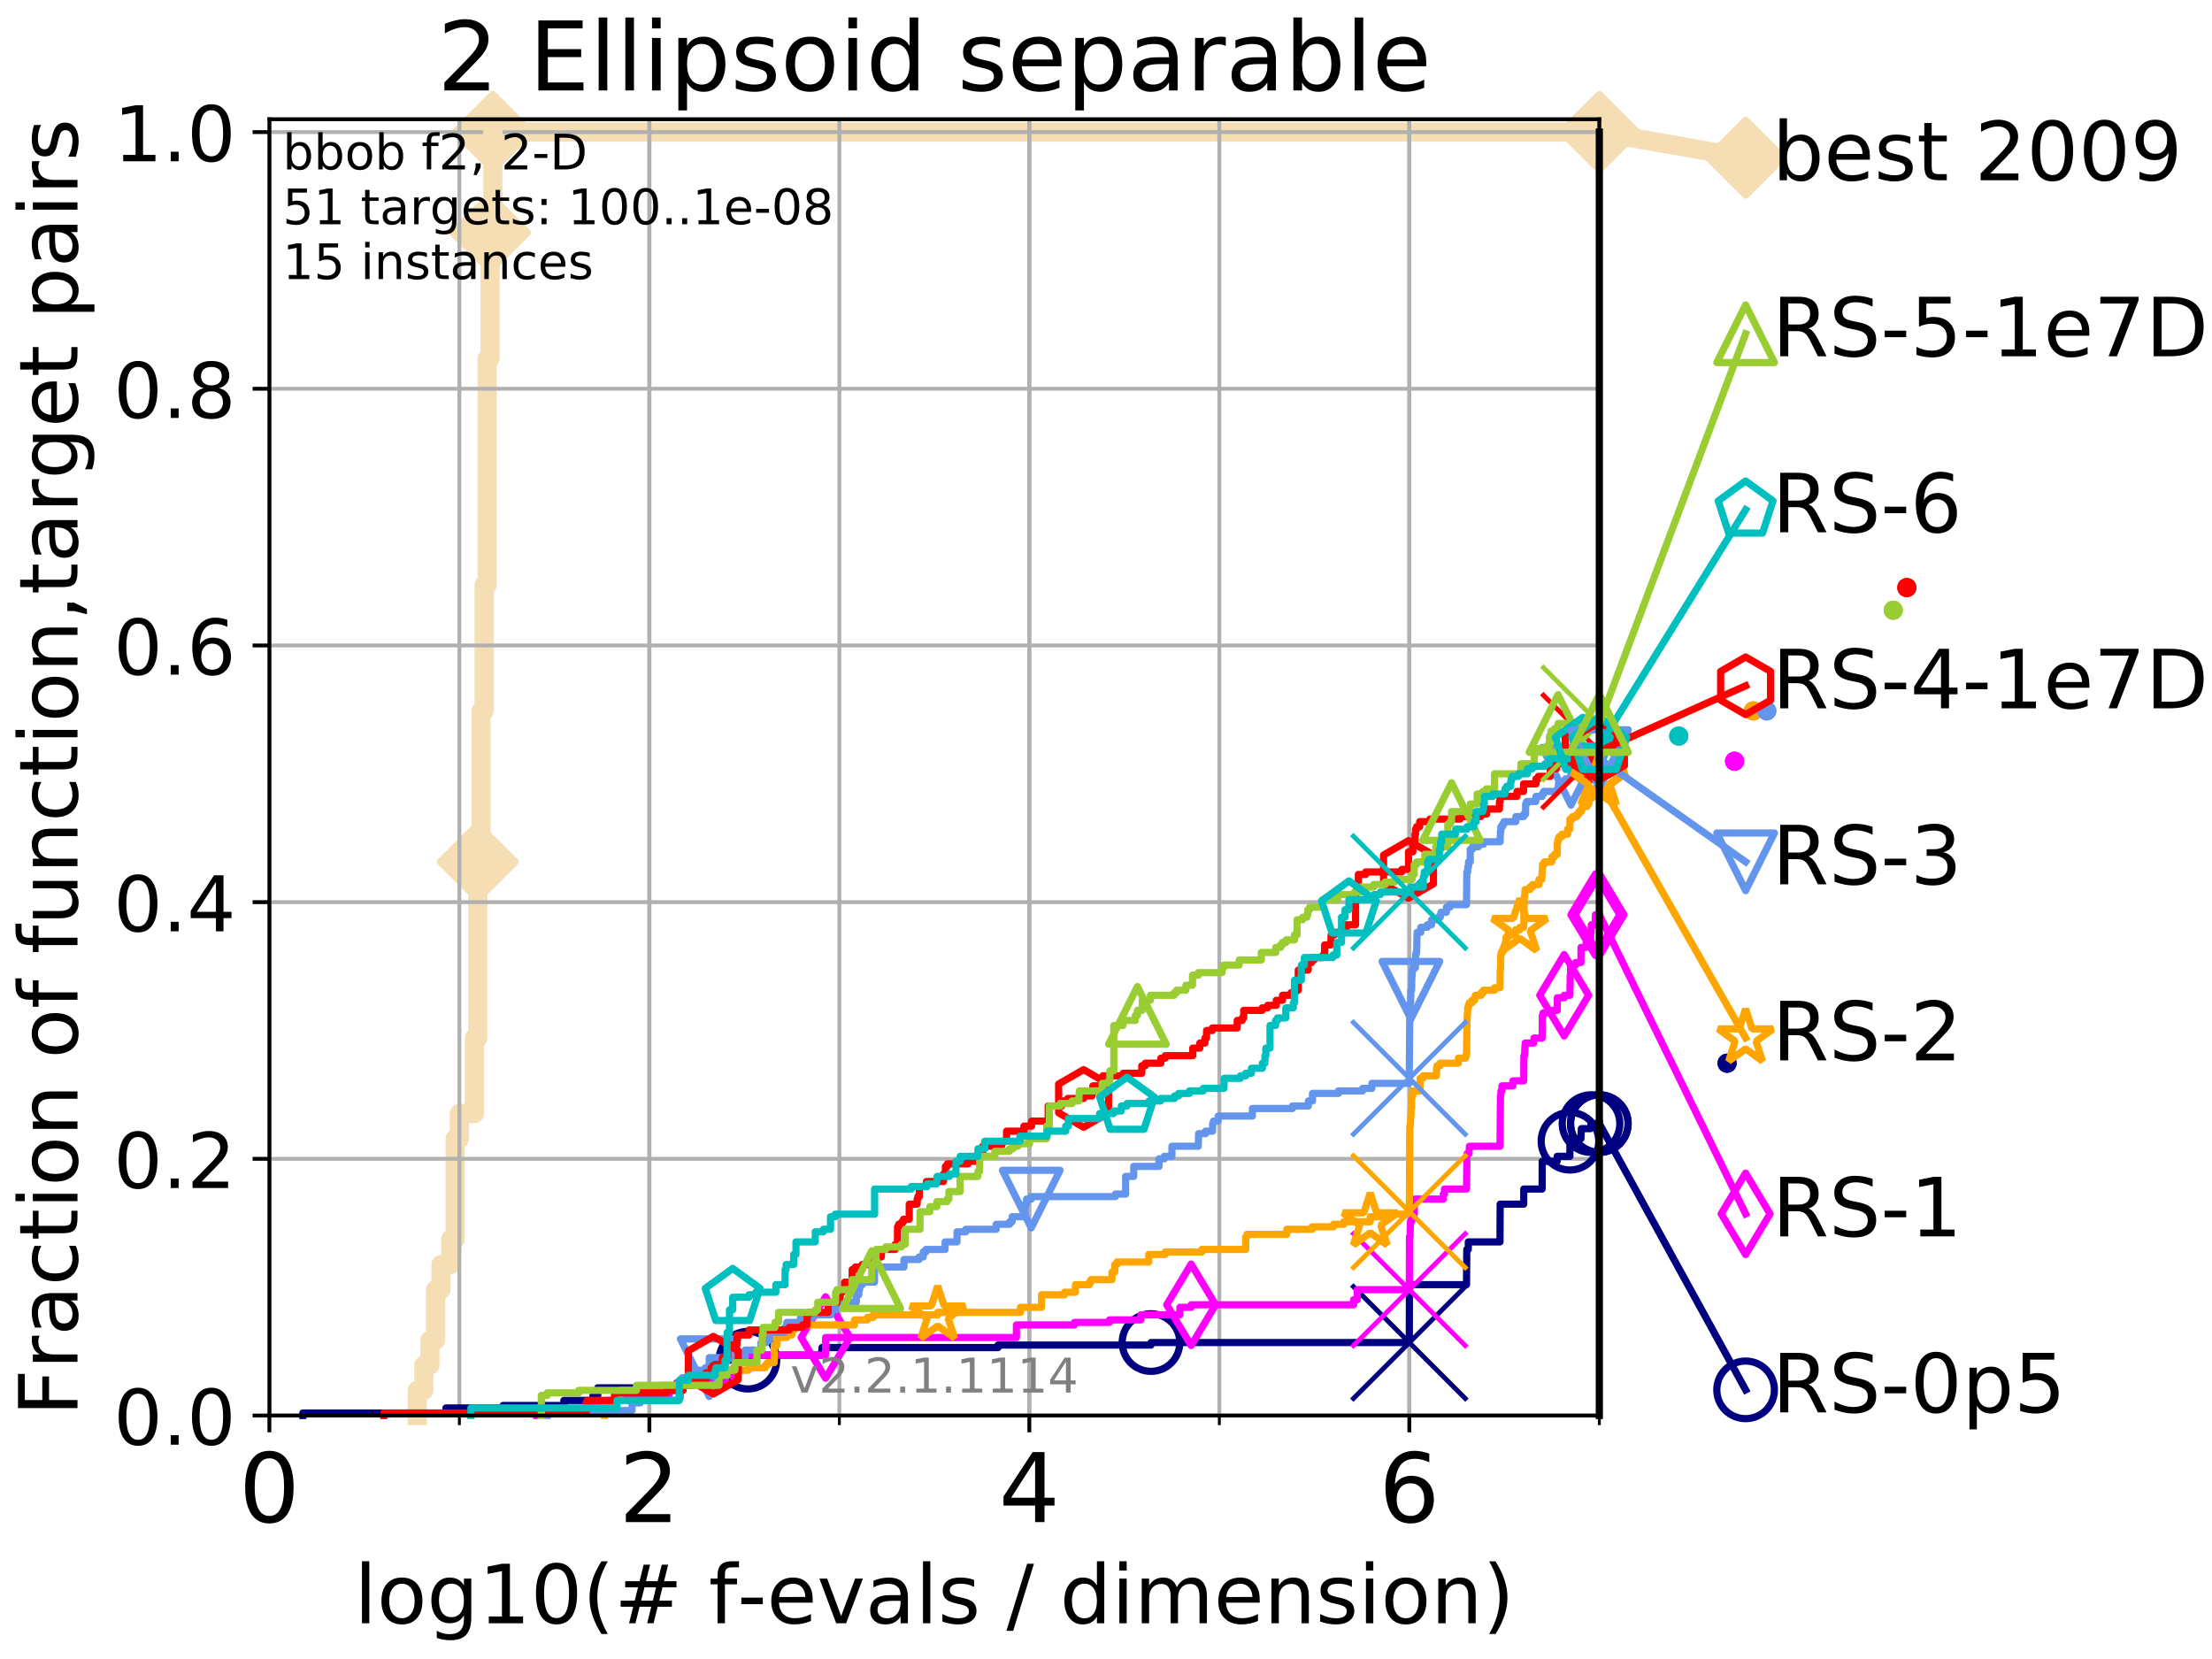 <?xml version="1.0" encoding="utf-8" standalone="no"?>
<!DOCTYPE svg PUBLIC "-//W3C//DTD SVG 1.1//EN"
  "http://www.w3.org/Graphics/SVG/1.1/DTD/svg11.dtd">
<!-- Created with matplotlib (http://matplotlib.org/) -->
<svg height="345.6pt" version="1.1" viewBox="0 0 460.8 345.6" width="460.8pt" xmlns="http://www.w3.org/2000/svg" xmlns:xlink="http://www.w3.org/1999/xlink">
 <defs>
  <style type="text/css">
*{stroke-linecap:butt;stroke-linejoin:round;}
  </style>
 </defs>
 <g id="figure_1">
  <g id="patch_1">
   <path d="M 0 345.6 
L 460.8 345.6 
L 460.8 0 
L 0 0 
z
" style="fill:#ffffff;"/>
  </g>
  <g id="axes_1">
   <g id="patch_2">
    <path d="M 56.12 294.88 
L 333.168 294.88 
L 333.168 24.84 
L 56.12 24.84 
z
" style="fill:#ffffff;"/>
   </g>
   <g id="line2d_1">
    <path d="M 86.918 294.88 
L 86.918 289.638 
L 88.294 289.638 
L 88.294 284.395 
L 89.568 284.395 
L 89.568 279.153 
L 90.753 279.153 
L 90.753 268.668 
L 91.863 268.668 
L 91.863 263.425 
L 93.887 263.425 
L 93.887 258.183 
L 94.817 258.183 
L 94.817 237.213 
L 95.698 237.213 
L 95.698 231.97 
L 98.832 231.97 
L 98.832 216.243 
L 99.534 216.243 
L 99.534 179.546 
L 100.208 179.546 
L 100.208 148.091 
L 100.857 148.091 
L 100.857 121.878 
L 101.482 121.878 
L 101.482 74.696 
L 102.085 74.696 
L 102.085 48.484 
L 102.668 48.484 
L 102.668 27.514 
L 333.168 27.514 
" style="fill:none;stroke:#f5deb3;stroke-linecap:square;stroke-width:4;"/>
   </g>
   <g id="line2d_2">
    <defs>
     <path d="M -0 7.778 
L 7.778 0 
L 0 -7.778 
L -7.778 -0 
z
" id="m1a9856395b" style="stroke:#f5deb3;stroke-linejoin:miter;stroke-width:1.5;"/>
    </defs>
    <g>
     <use style="fill:#f5deb3;stroke:#f5deb3;stroke-linejoin:miter;stroke-width:1.5;" x="99.534" xlink:href="#m1a9856395b" y="179.546"/>
     <use style="fill:#f5deb3;stroke:#f5deb3;stroke-linejoin:miter;stroke-width:1.5;" x="102.085" xlink:href="#m1a9856395b" y="48.484"/>
     <use style="fill:#f5deb3;stroke:#f5deb3;stroke-linejoin:miter;stroke-width:1.5;" x="102.668" xlink:href="#m1a9856395b" y="27.514"/>
     <use style="fill:#f5deb3;stroke:#f5deb3;stroke-linejoin:miter;stroke-width:1.5;" x="102.668" xlink:href="#m1a9856395b" y="27.514"/>
     <use style="fill:#f5deb3;stroke:#f5deb3;stroke-linejoin:miter;stroke-width:1.5;" x="333.168" xlink:href="#m1a9856395b" y="27.514"/>
    </g>
   </g>
   <g id="line2d_3">
    <path style="fill:none;stroke:#f5deb3;stroke-linecap:square;stroke-width:4;"/>
    <g/>
   </g>
   <g id="line2d_4">
    <path d="M 333.168 27.514 
L 363.643 32.861 
" style="fill:none;stroke:#f5deb3;stroke-linecap:square;stroke-width:4;"/>
    <g>
     <use style="fill:#f5deb3;stroke:#f5deb3;stroke-linejoin:miter;stroke-width:1.5;" x="333.168" xlink:href="#m1a9856395b" y="27.514"/>
     <use style="fill:#f5deb3;stroke:#f5deb3;stroke-linejoin:miter;stroke-width:1.5;" x="363.643" xlink:href="#m1a9856395b" y="32.861"/>
    </g>
   </g>
   <g id="matplotlib.axis_1">
    <g id="xtick_1">
     <g id="line2d_5">
      <path clip-path="url(#pc00f74e845)" d="M 56.12 294.88 
L 56.12 24.84 
" style="fill:none;stroke:#b0b0b0;stroke-linecap:square;stroke-width:0.8;"/>
     </g>
     <g id="line2d_6">
      <defs>
       <path d="M 0 0 
L 0 3.5 
" id="me759634139" style="stroke:#000000;stroke-width:0.8;"/>
      </defs>
      <g>
       <use style="stroke:#000000;stroke-width:0.8;" x="56.12" xlink:href="#me759634139" y="294.88"/>
      </g>
     </g>
     <g id="text_1">
      <!-- 0 -->
      <defs>
       <path d="M 31.781 66.406 
Q 24.172 66.406 20.328 58.906 
Q 16.5 51.422 16.5 36.375 
Q 16.5 21.391 20.328 13.891 
Q 24.172 6.391 31.781 6.391 
Q 39.453 6.391 43.281 13.891 
Q 47.125 21.391 47.125 36.375 
Q 47.125 51.422 43.281 58.906 
Q 39.453 66.406 31.781 66.406 
z
M 31.781 74.219 
Q 44.047 74.219 50.516 64.516 
Q 56.984 54.828 56.984 36.375 
Q 56.984 17.969 50.516 8.266 
Q 44.047 -1.422 31.781 -1.422 
Q 19.531 -1.422 13.062 8.266 
Q 6.594 17.969 6.594 36.375 
Q 6.594 54.828 13.062 64.516 
Q 19.531 74.219 31.781 74.219 
z
" id="DejaVuSans-30"/>
      </defs>
      <g transform="translate(49.758 317.077)scale(0.2 -0.2)">
       <use xlink:href="#DejaVuSans-30"/>
      </g>
     </g>
    </g>
    <g id="xtick_2">
     <g id="line2d_7">
      <path clip-path="url(#pc00f74e845)" d="M 135.277 294.88 
L 135.277 24.84 
" style="fill:none;stroke:#b0b0b0;stroke-linecap:square;stroke-width:0.8;"/>
     </g>
     <g id="line2d_8">
      <g>
       <use style="stroke:#000000;stroke-width:0.8;" x="135.277" xlink:href="#me759634139" y="294.88"/>
      </g>
     </g>
     <g id="text_2">
      <!-- 2 -->
      <defs>
       <path d="M 19.188 8.297 
L 53.609 8.297 
L 53.609 0 
L 7.328 0 
L 7.328 8.297 
Q 12.938 14.109 22.625 23.891 
Q 32.328 33.688 34.812 36.531 
Q 39.547 41.844 41.422 45.531 
Q 43.312 49.219 43.312 52.781 
Q 43.312 58.594 39.234 62.25 
Q 35.156 65.922 28.609 65.922 
Q 23.969 65.922 18.812 64.312 
Q 13.672 62.703 7.812 59.422 
L 7.812 69.391 
Q 13.766 71.781 18.938 73 
Q 24.125 74.219 28.422 74.219 
Q 39.75 74.219 46.484 68.547 
Q 53.219 62.891 53.219 53.422 
Q 53.219 48.922 51.531 44.891 
Q 49.859 40.875 45.406 35.406 
Q 44.188 33.984 37.641 27.219 
Q 31.109 20.453 19.188 8.297 
z
" id="DejaVuSans-32"/>
      </defs>
      <g transform="translate(128.914 317.077)scale(0.2 -0.2)">
       <use xlink:href="#DejaVuSans-32"/>
      </g>
     </g>
    </g>
    <g id="xtick_3">
     <g id="line2d_9">
      <path clip-path="url(#pc00f74e845)" d="M 214.433 294.88 
L 214.433 24.84 
" style="fill:none;stroke:#b0b0b0;stroke-linecap:square;stroke-width:0.8;"/>
     </g>
     <g id="line2d_10">
      <g>
       <use style="stroke:#000000;stroke-width:0.8;" x="214.433" xlink:href="#me759634139" y="294.88"/>
      </g>
     </g>
     <g id="text_3">
      <!-- 4 -->
      <defs>
       <path d="M 37.797 64.312 
L 12.891 25.391 
L 37.797 25.391 
z
M 35.203 72.906 
L 47.609 72.906 
L 47.609 25.391 
L 58.016 25.391 
L 58.016 17.188 
L 47.609 17.188 
L 47.609 0 
L 37.797 0 
L 37.797 17.188 
L 4.891 17.188 
L 4.891 26.703 
z
" id="DejaVuSans-34"/>
      </defs>
      <g transform="translate(208.071 317.077)scale(0.2 -0.2)">
       <use xlink:href="#DejaVuSans-34"/>
      </g>
     </g>
    </g>
    <g id="xtick_4">
     <g id="line2d_11">
      <path clip-path="url(#pc00f74e845)" d="M 293.59 294.88 
L 293.59 24.84 
" style="fill:none;stroke:#b0b0b0;stroke-linecap:square;stroke-width:0.8;"/>
     </g>
     <g id="line2d_12">
      <g>
       <use style="stroke:#000000;stroke-width:0.8;" x="293.59" xlink:href="#me759634139" y="294.88"/>
      </g>
     </g>
     <g id="text_4">
      <!-- 6 -->
      <defs>
       <path d="M 33.016 40.375 
Q 26.375 40.375 22.484 35.828 
Q 18.609 31.297 18.609 23.391 
Q 18.609 15.531 22.484 10.953 
Q 26.375 6.391 33.016 6.391 
Q 39.656 6.391 43.531 10.953 
Q 47.406 15.531 47.406 23.391 
Q 47.406 31.297 43.531 35.828 
Q 39.656 40.375 33.016 40.375 
z
M 52.594 71.297 
L 52.594 62.312 
Q 48.875 64.062 45.094 64.984 
Q 41.312 65.922 37.594 65.922 
Q 27.828 65.922 22.672 59.328 
Q 17.531 52.734 16.797 39.406 
Q 19.672 43.656 24.016 45.922 
Q 28.375 48.188 33.594 48.188 
Q 44.578 48.188 50.953 41.516 
Q 57.328 34.859 57.328 23.391 
Q 57.328 12.156 50.688 5.359 
Q 44.047 -1.422 33.016 -1.422 
Q 20.359 -1.422 13.672 8.266 
Q 6.984 17.969 6.984 36.375 
Q 6.984 53.656 15.188 63.938 
Q 23.391 74.219 37.203 74.219 
Q 40.922 74.219 44.703 73.484 
Q 48.484 72.75 52.594 71.297 
z
" id="DejaVuSans-36"/>
      </defs>
      <g transform="translate(287.227 317.077)scale(0.2 -0.2)">
       <use xlink:href="#DejaVuSans-36"/>
      </g>
     </g>
    </g>
    <g id="xtick_5">
     <g id="line2d_13">
      <path clip-path="url(#pc00f74e845)" d="M 56.12 294.88 
L 56.12 24.84 
" style="fill:none;stroke:#b0b0b0;stroke-linecap:square;stroke-width:0.8;"/>
     </g>
     <g id="line2d_14">
      <defs>
       <path d="M 0 0 
L 0 2 
" id="mc2f462caab" style="stroke:#000000;stroke-width:0.6;"/>
      </defs>
      <g>
       <use style="stroke:#000000;stroke-width:0.6;" x="56.12" xlink:href="#mc2f462caab" y="294.88"/>
      </g>
     </g>
    </g>
    <g id="xtick_6">
     <g id="line2d_15">
      <path clip-path="url(#pc00f74e845)" d="M 95.698 294.88 
L 95.698 24.84 
" style="fill:none;stroke:#b0b0b0;stroke-linecap:square;stroke-width:0.8;"/>
     </g>
     <g id="line2d_16">
      <g>
       <use style="stroke:#000000;stroke-width:0.6;" x="95.698" xlink:href="#mc2f462caab" y="294.88"/>
      </g>
     </g>
    </g>
    <g id="xtick_7">
     <g id="line2d_17">
      <path clip-path="url(#pc00f74e845)" d="M 135.277 294.88 
L 135.277 24.84 
" style="fill:none;stroke:#b0b0b0;stroke-linecap:square;stroke-width:0.8;"/>
     </g>
     <g id="line2d_18">
      <g>
       <use style="stroke:#000000;stroke-width:0.6;" x="135.277" xlink:href="#mc2f462caab" y="294.88"/>
      </g>
     </g>
    </g>
    <g id="xtick_8">
     <g id="line2d_19">
      <path clip-path="url(#pc00f74e845)" d="M 174.855 294.88 
L 174.855 24.84 
" style="fill:none;stroke:#b0b0b0;stroke-linecap:square;stroke-width:0.8;"/>
     </g>
     <g id="line2d_20">
      <g>
       <use style="stroke:#000000;stroke-width:0.6;" x="174.855" xlink:href="#mc2f462caab" y="294.88"/>
      </g>
     </g>
    </g>
    <g id="xtick_9">
     <g id="line2d_21">
      <path clip-path="url(#pc00f74e845)" d="M 214.433 294.88 
L 214.433 24.84 
" style="fill:none;stroke:#b0b0b0;stroke-linecap:square;stroke-width:0.8;"/>
     </g>
     <g id="line2d_22">
      <g>
       <use style="stroke:#000000;stroke-width:0.6;" x="214.433" xlink:href="#mc2f462caab" y="294.88"/>
      </g>
     </g>
    </g>
    <g id="xtick_10">
     <g id="line2d_23">
      <path clip-path="url(#pc00f74e845)" d="M 254.011 294.88 
L 254.011 24.84 
" style="fill:none;stroke:#b0b0b0;stroke-linecap:square;stroke-width:0.8;"/>
     </g>
     <g id="line2d_24">
      <g>
       <use style="stroke:#000000;stroke-width:0.6;" x="254.011" xlink:href="#mc2f462caab" y="294.88"/>
      </g>
     </g>
    </g>
    <g id="xtick_11">
     <g id="line2d_25">
      <path clip-path="url(#pc00f74e845)" d="M 293.59 294.88 
L 293.59 24.84 
" style="fill:none;stroke:#b0b0b0;stroke-linecap:square;stroke-width:0.8;"/>
     </g>
     <g id="line2d_26">
      <g>
       <use style="stroke:#000000;stroke-width:0.6;" x="293.59" xlink:href="#mc2f462caab" y="294.88"/>
      </g>
     </g>
    </g>
    <g id="xtick_12">
     <g id="line2d_27">
      <path clip-path="url(#pc00f74e845)" d="M 333.168 294.88 
L 333.168 24.84 
" style="fill:none;stroke:#b0b0b0;stroke-linecap:square;stroke-width:0.8;"/>
     </g>
     <g id="line2d_28">
      <g>
       <use style="stroke:#000000;stroke-width:0.6;" x="333.168" xlink:href="#mc2f462caab" y="294.88"/>
      </g>
     </g>
    </g>
    <g id="text_5">
     <!-- log10(# f-evals / dimension) -->
     <defs>
      <path d="M 9.422 75.984 
L 18.406 75.984 
L 18.406 0 
L 9.422 0 
z
" id="DejaVuSans-6c"/>
      <path d="M 30.609 48.391 
Q 23.391 48.391 19.188 42.75 
Q 14.984 37.109 14.984 27.297 
Q 14.984 17.484 19.156 11.844 
Q 23.344 6.203 30.609 6.203 
Q 37.797 6.203 41.984 11.859 
Q 46.188 17.531 46.188 27.297 
Q 46.188 37.016 41.984 42.703 
Q 37.797 48.391 30.609 48.391 
z
M 30.609 56 
Q 42.328 56 49.016 48.375 
Q 55.719 40.766 55.719 27.297 
Q 55.719 13.875 49.016 6.219 
Q 42.328 -1.422 30.609 -1.422 
Q 18.844 -1.422 12.172 6.219 
Q 5.516 13.875 5.516 27.297 
Q 5.516 40.766 12.172 48.375 
Q 18.844 56 30.609 56 
z
" id="DejaVuSans-6f"/>
      <path d="M 45.406 27.984 
Q 45.406 37.75 41.375 43.109 
Q 37.359 48.484 30.078 48.484 
Q 22.859 48.484 18.828 43.109 
Q 14.797 37.75 14.797 27.984 
Q 14.797 18.266 18.828 12.891 
Q 22.859 7.516 30.078 7.516 
Q 37.359 7.516 41.375 12.891 
Q 45.406 18.266 45.406 27.984 
z
M 54.391 6.781 
Q 54.391 -7.172 48.188 -13.984 
Q 42 -20.797 29.203 -20.797 
Q 24.469 -20.797 20.266 -20.094 
Q 16.062 -19.391 12.109 -17.922 
L 12.109 -9.188 
Q 16.062 -11.328 19.922 -12.344 
Q 23.781 -13.375 27.781 -13.375 
Q 36.625 -13.375 41.016 -8.766 
Q 45.406 -4.156 45.406 5.172 
L 45.406 9.625 
Q 42.625 4.781 38.281 2.391 
Q 33.938 0 27.875 0 
Q 17.828 0 11.672 7.656 
Q 5.516 15.328 5.516 27.984 
Q 5.516 40.672 11.672 48.328 
Q 17.828 56 27.875 56 
Q 33.938 56 38.281 53.609 
Q 42.625 51.219 45.406 46.391 
L 45.406 54.688 
L 54.391 54.688 
z
" id="DejaVuSans-67"/>
      <path d="M 12.406 8.297 
L 28.516 8.297 
L 28.516 63.922 
L 10.984 60.406 
L 10.984 69.391 
L 28.422 72.906 
L 38.281 72.906 
L 38.281 8.297 
L 54.391 8.297 
L 54.391 0 
L 12.406 0 
z
" id="DejaVuSans-31"/>
      <path d="M 31 75.875 
Q 24.469 64.656 21.281 53.656 
Q 18.109 42.672 18.109 31.391 
Q 18.109 20.125 21.312 9.062 
Q 24.516 -2 31 -13.188 
L 23.188 -13.188 
Q 15.875 -1.703 12.234 9.375 
Q 8.594 20.453 8.594 31.391 
Q 8.594 42.281 12.203 53.312 
Q 15.828 64.359 23.188 75.875 
z
" id="DejaVuSans-28"/>
      <path d="M 51.125 44 
L 36.922 44 
L 32.812 27.688 
L 47.125 27.688 
z
M 43.797 71.781 
L 38.719 51.516 
L 52.984 51.516 
L 58.109 71.781 
L 65.922 71.781 
L 60.891 51.516 
L 76.125 51.516 
L 76.125 44 
L 58.984 44 
L 54.984 27.688 
L 70.516 27.688 
L 70.516 20.219 
L 53.078 20.219 
L 48 0 
L 40.188 0 
L 45.219 20.219 
L 30.906 20.219 
L 25.875 0 
L 18.016 0 
L 23.094 20.219 
L 7.719 20.219 
L 7.719 27.688 
L 24.906 27.688 
L 29 44 
L 13.281 44 
L 13.281 51.516 
L 30.906 51.516 
L 35.891 71.781 
z
" id="DejaVuSans-23"/>
      <path id="DejaVuSans-20"/>
      <path d="M 37.109 75.984 
L 37.109 68.5 
L 28.516 68.5 
Q 23.688 68.5 21.797 66.547 
Q 19.922 64.594 19.922 59.516 
L 19.922 54.688 
L 34.719 54.688 
L 34.719 47.703 
L 19.922 47.703 
L 19.922 0 
L 10.891 0 
L 10.891 47.703 
L 2.297 47.703 
L 2.297 54.688 
L 10.891 54.688 
L 10.891 58.5 
Q 10.891 67.625 15.141 71.797 
Q 19.391 75.984 28.609 75.984 
z
" id="DejaVuSans-66"/>
      <path d="M 4.891 31.391 
L 31.203 31.391 
L 31.203 23.391 
L 4.891 23.391 
z
" id="DejaVuSans-2d"/>
      <path d="M 56.203 29.594 
L 56.203 25.203 
L 14.891 25.203 
Q 15.484 15.922 20.484 11.062 
Q 25.484 6.203 34.422 6.203 
Q 39.594 6.203 44.453 7.469 
Q 49.312 8.734 54.109 11.281 
L 54.109 2.781 
Q 49.266 0.734 44.188 -0.344 
Q 39.109 -1.422 33.891 -1.422 
Q 20.797 -1.422 13.156 6.188 
Q 5.516 13.812 5.516 26.812 
Q 5.516 40.234 12.766 48.109 
Q 20.016 56 32.328 56 
Q 43.359 56 49.781 48.891 
Q 56.203 41.797 56.203 29.594 
z
M 47.219 32.234 
Q 47.125 39.594 43.094 43.984 
Q 39.062 48.391 32.422 48.391 
Q 24.906 48.391 20.391 44.141 
Q 15.875 39.891 15.188 32.172 
z
" id="DejaVuSans-65"/>
      <path d="M 2.984 54.688 
L 12.5 54.688 
L 29.594 8.797 
L 46.688 54.688 
L 56.203 54.688 
L 35.688 0 
L 23.484 0 
z
" id="DejaVuSans-76"/>
      <path d="M 34.281 27.484 
Q 23.391 27.484 19.188 25 
Q 14.984 22.516 14.984 16.5 
Q 14.984 11.719 18.141 8.906 
Q 21.297 6.109 26.703 6.109 
Q 34.188 6.109 38.703 11.406 
Q 43.219 16.703 43.219 25.484 
L 43.219 27.484 
z
M 52.203 31.203 
L 52.203 0 
L 43.219 0 
L 43.219 8.297 
Q 40.141 3.328 35.547 0.953 
Q 30.953 -1.422 24.312 -1.422 
Q 15.922 -1.422 10.953 3.297 
Q 6 8.016 6 15.922 
Q 6 25.141 12.172 29.828 
Q 18.359 34.516 30.609 34.516 
L 43.219 34.516 
L 43.219 35.406 
Q 43.219 41.609 39.141 45 
Q 35.062 48.391 27.688 48.391 
Q 23 48.391 18.547 47.266 
Q 14.109 46.141 10.016 43.891 
L 10.016 52.203 
Q 14.938 54.109 19.578 55.047 
Q 24.219 56 28.609 56 
Q 40.484 56 46.344 49.844 
Q 52.203 43.703 52.203 31.203 
z
" id="DejaVuSans-61"/>
      <path d="M 44.281 53.078 
L 44.281 44.578 
Q 40.484 46.531 36.375 47.5 
Q 32.281 48.484 27.875 48.484 
Q 21.188 48.484 17.844 46.438 
Q 14.5 44.391 14.5 40.281 
Q 14.5 37.156 16.891 35.375 
Q 19.281 33.594 26.516 31.984 
L 29.594 31.297 
Q 39.156 29.25 43.188 25.516 
Q 47.219 21.781 47.219 15.094 
Q 47.219 7.469 41.188 3.016 
Q 35.156 -1.422 24.609 -1.422 
Q 20.219 -1.422 15.453 -0.562 
Q 10.688 0.297 5.422 2 
L 5.422 11.281 
Q 10.406 8.688 15.234 7.391 
Q 20.062 6.109 24.812 6.109 
Q 31.156 6.109 34.562 8.281 
Q 37.984 10.453 37.984 14.406 
Q 37.984 18.062 35.516 20.016 
Q 33.062 21.969 24.703 23.781 
L 21.578 24.516 
Q 13.234 26.266 9.516 29.906 
Q 5.812 33.547 5.812 39.891 
Q 5.812 47.609 11.281 51.797 
Q 16.75 56 26.812 56 
Q 31.781 56 36.172 55.266 
Q 40.578 54.547 44.281 53.078 
z
" id="DejaVuSans-73"/>
      <path d="M 25.391 72.906 
L 33.688 72.906 
L 8.297 -9.281 
L 0 -9.281 
z
" id="DejaVuSans-2f"/>
      <path d="M 45.406 46.391 
L 45.406 75.984 
L 54.391 75.984 
L 54.391 0 
L 45.406 0 
L 45.406 8.203 
Q 42.578 3.328 38.25 0.953 
Q 33.938 -1.422 27.875 -1.422 
Q 17.969 -1.422 11.734 6.484 
Q 5.516 14.406 5.516 27.297 
Q 5.516 40.188 11.734 48.094 
Q 17.969 56 27.875 56 
Q 33.938 56 38.25 53.625 
Q 42.578 51.266 45.406 46.391 
z
M 14.797 27.297 
Q 14.797 17.391 18.875 11.75 
Q 22.953 6.109 30.078 6.109 
Q 37.203 6.109 41.297 11.75 
Q 45.406 17.391 45.406 27.297 
Q 45.406 37.203 41.297 42.844 
Q 37.203 48.484 30.078 48.484 
Q 22.953 48.484 18.875 42.844 
Q 14.797 37.203 14.797 27.297 
z
" id="DejaVuSans-64"/>
      <path d="M 9.422 54.688 
L 18.406 54.688 
L 18.406 0 
L 9.422 0 
z
M 9.422 75.984 
L 18.406 75.984 
L 18.406 64.594 
L 9.422 64.594 
z
" id="DejaVuSans-69"/>
      <path d="M 52 44.188 
Q 55.375 50.25 60.062 53.125 
Q 64.75 56 71.094 56 
Q 79.641 56 84.281 50.016 
Q 88.922 44.047 88.922 33.016 
L 88.922 0 
L 79.891 0 
L 79.891 32.719 
Q 79.891 40.578 77.094 44.375 
Q 74.312 48.188 68.609 48.188 
Q 61.625 48.188 57.562 43.547 
Q 53.516 38.922 53.516 30.906 
L 53.516 0 
L 44.484 0 
L 44.484 32.719 
Q 44.484 40.625 41.703 44.406 
Q 38.922 48.188 33.109 48.188 
Q 26.219 48.188 22.156 43.531 
Q 18.109 38.875 18.109 30.906 
L 18.109 0 
L 9.078 0 
L 9.078 54.688 
L 18.109 54.688 
L 18.109 46.188 
Q 21.188 51.219 25.484 53.609 
Q 29.781 56 35.688 56 
Q 41.656 56 45.828 52.969 
Q 50 49.953 52 44.188 
z
" id="DejaVuSans-6d"/>
      <path d="M 54.891 33.016 
L 54.891 0 
L 45.906 0 
L 45.906 32.719 
Q 45.906 40.484 42.875 44.328 
Q 39.844 48.188 33.797 48.188 
Q 26.516 48.188 22.312 43.547 
Q 18.109 38.922 18.109 30.906 
L 18.109 0 
L 9.078 0 
L 9.078 54.688 
L 18.109 54.688 
L 18.109 46.188 
Q 21.344 51.125 25.703 53.562 
Q 30.078 56 35.797 56 
Q 45.219 56 50.047 50.172 
Q 54.891 44.344 54.891 33.016 
z
" id="DejaVuSans-6e"/>
      <path d="M 8.016 75.875 
L 15.828 75.875 
Q 23.141 64.359 26.781 53.312 
Q 30.422 42.281 30.422 31.391 
Q 30.422 20.453 26.781 9.375 
Q 23.141 -1.703 15.828 -13.188 
L 8.016 -13.188 
Q 14.5 -2 17.703 9.062 
Q 20.906 20.125 20.906 31.391 
Q 20.906 42.672 17.703 53.656 
Q 14.5 64.656 8.016 75.875 
z
" id="DejaVuSans-29"/>
     </defs>
     <g transform="translate(73.803 338.154)scale(0.17 -0.17)">
      <use xlink:href="#DejaVuSans-6c"/>
      <use x="27.783" xlink:href="#DejaVuSans-6f"/>
      <use x="88.965" xlink:href="#DejaVuSans-67"/>
      <use x="152.441" xlink:href="#DejaVuSans-31"/>
      <use x="216.064" xlink:href="#DejaVuSans-30"/>
      <use x="279.688" xlink:href="#DejaVuSans-28"/>
      <use x="318.701" xlink:href="#DejaVuSans-23"/>
      <use x="402.49" xlink:href="#DejaVuSans-20"/>
      <use x="434.277" xlink:href="#DejaVuSans-66"/>
      <use x="469.404" xlink:href="#DejaVuSans-2d"/>
      <use x="505.488" xlink:href="#DejaVuSans-65"/>
      <use x="567.012" xlink:href="#DejaVuSans-76"/>
      <use x="626.191" xlink:href="#DejaVuSans-61"/>
      <use x="687.471" xlink:href="#DejaVuSans-6c"/>
      <use x="715.254" xlink:href="#DejaVuSans-73"/>
      <use x="767.354" xlink:href="#DejaVuSans-20"/>
      <use x="799.141" xlink:href="#DejaVuSans-2f"/>
      <use x="832.832" xlink:href="#DejaVuSans-20"/>
      <use x="864.619" xlink:href="#DejaVuSans-64"/>
      <use x="928.096" xlink:href="#DejaVuSans-69"/>
      <use x="955.879" xlink:href="#DejaVuSans-6d"/>
      <use x="1053.291" xlink:href="#DejaVuSans-65"/>
      <use x="1114.814" xlink:href="#DejaVuSans-6e"/>
      <use x="1178.193" xlink:href="#DejaVuSans-73"/>
      <use x="1230.293" xlink:href="#DejaVuSans-69"/>
      <use x="1258.076" xlink:href="#DejaVuSans-6f"/>
      <use x="1319.258" xlink:href="#DejaVuSans-6e"/>
      <use x="1382.637" xlink:href="#DejaVuSans-29"/>
     </g>
    </g>
   </g>
   <g id="matplotlib.axis_2">
    <g id="ytick_1">
     <g id="line2d_29">
      <path clip-path="url(#pc00f74e845)" d="M 56.12 294.88 
L 333.168 294.88 
" style="fill:none;stroke:#b0b0b0;stroke-linecap:square;stroke-width:0.8;"/>
     </g>
     <g id="line2d_30">
      <defs>
       <path d="M 0 0 
L -3.5 0 
" id="mb13f5e3eb5" style="stroke:#000000;stroke-width:0.8;"/>
      </defs>
      <g>
       <use style="stroke:#000000;stroke-width:0.8;" x="56.12" xlink:href="#mb13f5e3eb5" y="294.88"/>
      </g>
     </g>
     <g id="text_6">
      <!-- 0.0 -->
      <defs>
       <path d="M 10.688 12.406 
L 21 12.406 
L 21 0 
L 10.688 0 
z
" id="DejaVuSans-2e"/>
      </defs>
      <g transform="translate(23.675 300.959)scale(0.16 -0.16)">
       <use xlink:href="#DejaVuSans-30"/>
       <use x="63.623" xlink:href="#DejaVuSans-2e"/>
       <use x="95.41" xlink:href="#DejaVuSans-30"/>
      </g>
     </g>
    </g>
    <g id="ytick_2">
     <g id="line2d_31">
      <path clip-path="url(#pc00f74e845)" d="M 56.12 241.407 
L 333.168 241.407 
" style="fill:none;stroke:#b0b0b0;stroke-linecap:square;stroke-width:0.8;"/>
     </g>
     <g id="line2d_32">
      <g>
       <use style="stroke:#000000;stroke-width:0.8;" x="56.12" xlink:href="#mb13f5e3eb5" y="241.407"/>
      </g>
     </g>
     <g id="text_7">
      <!-- 0.2 -->
      <g transform="translate(23.675 247.485)scale(0.16 -0.16)">
       <use xlink:href="#DejaVuSans-30"/>
       <use x="63.623" xlink:href="#DejaVuSans-2e"/>
       <use x="95.41" xlink:href="#DejaVuSans-32"/>
      </g>
     </g>
    </g>
    <g id="ytick_3">
     <g id="line2d_33">
      <path clip-path="url(#pc00f74e845)" d="M 56.12 187.933 
L 333.168 187.933 
" style="fill:none;stroke:#b0b0b0;stroke-linecap:square;stroke-width:0.8;"/>
     </g>
     <g id="line2d_34">
      <g>
       <use style="stroke:#000000;stroke-width:0.8;" x="56.12" xlink:href="#mb13f5e3eb5" y="187.933"/>
      </g>
     </g>
     <g id="text_8">
      <!-- 0.4 -->
      <g transform="translate(23.675 194.012)scale(0.16 -0.16)">
       <use xlink:href="#DejaVuSans-30"/>
       <use x="63.623" xlink:href="#DejaVuSans-2e"/>
       <use x="95.41" xlink:href="#DejaVuSans-34"/>
      </g>
     </g>
    </g>
    <g id="ytick_4">
     <g id="line2d_35">
      <path clip-path="url(#pc00f74e845)" d="M 56.12 134.46 
L 333.168 134.46 
" style="fill:none;stroke:#b0b0b0;stroke-linecap:square;stroke-width:0.8;"/>
     </g>
     <g id="line2d_36">
      <g>
       <use style="stroke:#000000;stroke-width:0.8;" x="56.12" xlink:href="#mb13f5e3eb5" y="134.46"/>
      </g>
     </g>
     <g id="text_9">
      <!-- 0.6 -->
      <g transform="translate(23.675 140.539)scale(0.16 -0.16)">
       <use xlink:href="#DejaVuSans-30"/>
       <use x="63.623" xlink:href="#DejaVuSans-2e"/>
       <use x="95.41" xlink:href="#DejaVuSans-36"/>
      </g>
     </g>
    </g>
    <g id="ytick_5">
     <g id="line2d_37">
      <path clip-path="url(#pc00f74e845)" d="M 56.12 80.987 
L 333.168 80.987 
" style="fill:none;stroke:#b0b0b0;stroke-linecap:square;stroke-width:0.8;"/>
     </g>
     <g id="line2d_38">
      <g>
       <use style="stroke:#000000;stroke-width:0.8;" x="56.12" xlink:href="#mb13f5e3eb5" y="80.987"/>
      </g>
     </g>
     <g id="text_10">
      <!-- 0.8 -->
      <defs>
       <path d="M 31.781 34.625 
Q 24.75 34.625 20.719 30.859 
Q 16.703 27.094 16.703 20.516 
Q 16.703 13.922 20.719 10.156 
Q 24.75 6.391 31.781 6.391 
Q 38.812 6.391 42.859 10.172 
Q 46.922 13.969 46.922 20.516 
Q 46.922 27.094 42.891 30.859 
Q 38.875 34.625 31.781 34.625 
z
M 21.922 38.812 
Q 15.578 40.375 12.031 44.719 
Q 8.5 49.078 8.5 55.328 
Q 8.5 64.062 14.719 69.141 
Q 20.953 74.219 31.781 74.219 
Q 42.672 74.219 48.875 69.141 
Q 55.078 64.062 55.078 55.328 
Q 55.078 49.078 51.531 44.719 
Q 48 40.375 41.703 38.812 
Q 48.828 37.156 52.797 32.312 
Q 56.781 27.484 56.781 20.516 
Q 56.781 9.906 50.312 4.234 
Q 43.844 -1.422 31.781 -1.422 
Q 19.734 -1.422 13.25 4.234 
Q 6.781 9.906 6.781 20.516 
Q 6.781 27.484 10.781 32.312 
Q 14.797 37.156 21.922 38.812 
z
M 18.312 54.391 
Q 18.312 48.734 21.844 45.562 
Q 25.391 42.391 31.781 42.391 
Q 38.141 42.391 41.719 45.562 
Q 45.312 48.734 45.312 54.391 
Q 45.312 60.062 41.719 63.234 
Q 38.141 66.406 31.781 66.406 
Q 25.391 66.406 21.844 63.234 
Q 18.312 60.062 18.312 54.391 
z
" id="DejaVuSans-38"/>
      </defs>
      <g transform="translate(23.675 87.066)scale(0.16 -0.16)">
       <use xlink:href="#DejaVuSans-30"/>
       <use x="63.623" xlink:href="#DejaVuSans-2e"/>
       <use x="95.41" xlink:href="#DejaVuSans-38"/>
      </g>
     </g>
    </g>
    <g id="ytick_6">
     <g id="line2d_39">
      <path clip-path="url(#pc00f74e845)" d="M 56.12 27.514 
L 333.168 27.514 
" style="fill:none;stroke:#b0b0b0;stroke-linecap:square;stroke-width:0.8;"/>
     </g>
     <g id="line2d_40">
      <g>
       <use style="stroke:#000000;stroke-width:0.8;" x="56.12" xlink:href="#mb13f5e3eb5" y="27.514"/>
      </g>
     </g>
     <g id="text_11">
      <!-- 1.0 -->
      <g transform="translate(23.675 33.592)scale(0.16 -0.16)">
       <use xlink:href="#DejaVuSans-31"/>
       <use x="63.623" xlink:href="#DejaVuSans-2e"/>
       <use x="95.41" xlink:href="#DejaVuSans-30"/>
      </g>
     </g>
    </g>
    <g id="text_12">
     <!-- Fraction of function,target pairs -->
     <defs>
      <path d="M 9.812 72.906 
L 51.703 72.906 
L 51.703 64.594 
L 19.672 64.594 
L 19.672 43.109 
L 48.578 43.109 
L 48.578 34.812 
L 19.672 34.812 
L 19.672 0 
L 9.812 0 
z
" id="DejaVuSans-46"/>
      <path d="M 41.109 46.297 
Q 39.594 47.172 37.812 47.578 
Q 36.031 48 33.891 48 
Q 26.266 48 22.188 43.047 
Q 18.109 38.094 18.109 28.812 
L 18.109 0 
L 9.078 0 
L 9.078 54.688 
L 18.109 54.688 
L 18.109 46.188 
Q 20.953 51.172 25.484 53.578 
Q 30.031 56 36.531 56 
Q 37.453 56 38.578 55.875 
Q 39.703 55.766 41.062 55.516 
z
" id="DejaVuSans-72"/>
      <path d="M 48.781 52.594 
L 48.781 44.188 
Q 44.969 46.297 41.141 47.344 
Q 37.312 48.391 33.406 48.391 
Q 24.656 48.391 19.812 42.844 
Q 14.984 37.312 14.984 27.297 
Q 14.984 17.281 19.812 11.734 
Q 24.656 6.203 33.406 6.203 
Q 37.312 6.203 41.141 7.25 
Q 44.969 8.297 48.781 10.406 
L 48.781 2.094 
Q 45.016 0.344 40.984 -0.531 
Q 36.969 -1.422 32.422 -1.422 
Q 20.062 -1.422 12.781 6.344 
Q 5.516 14.109 5.516 27.297 
Q 5.516 40.672 12.859 48.328 
Q 20.219 56 33.016 56 
Q 37.156 56 41.109 55.141 
Q 45.062 54.297 48.781 52.594 
z
" id="DejaVuSans-63"/>
      <path d="M 18.312 70.219 
L 18.312 54.688 
L 36.812 54.688 
L 36.812 47.703 
L 18.312 47.703 
L 18.312 18.016 
Q 18.312 11.328 20.141 9.422 
Q 21.969 7.516 27.594 7.516 
L 36.812 7.516 
L 36.812 0 
L 27.594 0 
Q 17.188 0 13.234 3.875 
Q 9.281 7.766 9.281 18.016 
L 9.281 47.703 
L 2.688 47.703 
L 2.688 54.688 
L 9.281 54.688 
L 9.281 70.219 
z
" id="DejaVuSans-74"/>
      <path d="M 8.5 21.578 
L 8.5 54.688 
L 17.484 54.688 
L 17.484 21.922 
Q 17.484 14.156 20.5 10.266 
Q 23.531 6.391 29.594 6.391 
Q 36.859 6.391 41.078 11.031 
Q 45.312 15.672 45.312 23.688 
L 45.312 54.688 
L 54.297 54.688 
L 54.297 0 
L 45.312 0 
L 45.312 8.406 
Q 42.047 3.422 37.719 1 
Q 33.406 -1.422 27.688 -1.422 
Q 18.266 -1.422 13.375 4.438 
Q 8.5 10.297 8.5 21.578 
z
M 31.109 56 
z
" id="DejaVuSans-75"/>
      <path d="M 11.719 12.406 
L 22.016 12.406 
L 22.016 4 
L 14.016 -11.625 
L 7.719 -11.625 
L 11.719 4 
z
" id="DejaVuSans-2c"/>
      <path d="M 18.109 8.203 
L 18.109 -20.797 
L 9.078 -20.797 
L 9.078 54.688 
L 18.109 54.688 
L 18.109 46.391 
Q 20.953 51.266 25.266 53.625 
Q 29.594 56 35.594 56 
Q 45.562 56 51.781 48.094 
Q 58.016 40.188 58.016 27.297 
Q 58.016 14.406 51.781 6.484 
Q 45.562 -1.422 35.594 -1.422 
Q 29.594 -1.422 25.266 0.953 
Q 20.953 3.328 18.109 8.203 
z
M 48.688 27.297 
Q 48.688 37.203 44.609 42.844 
Q 40.531 48.484 33.406 48.484 
Q 26.266 48.484 22.188 42.844 
Q 18.109 37.203 18.109 27.297 
Q 18.109 17.391 22.188 11.75 
Q 26.266 6.109 33.406 6.109 
Q 40.531 6.109 44.609 11.75 
Q 48.688 17.391 48.688 27.297 
z
" id="DejaVuSans-70"/>
     </defs>
     <g transform="translate(16.14 294.999)rotate(-90)scale(0.17 -0.17)">
      <use xlink:href="#DejaVuSans-46"/>
      <use x="57.41" xlink:href="#DejaVuSans-72"/>
      <use x="98.523" xlink:href="#DejaVuSans-61"/>
      <use x="159.803" xlink:href="#DejaVuSans-63"/>
      <use x="214.783" xlink:href="#DejaVuSans-74"/>
      <use x="253.992" xlink:href="#DejaVuSans-69"/>
      <use x="281.775" xlink:href="#DejaVuSans-6f"/>
      <use x="342.957" xlink:href="#DejaVuSans-6e"/>
      <use x="406.336" xlink:href="#DejaVuSans-20"/>
      <use x="438.123" xlink:href="#DejaVuSans-6f"/>
      <use x="499.305" xlink:href="#DejaVuSans-66"/>
      <use x="534.51" xlink:href="#DejaVuSans-20"/>
      <use x="566.297" xlink:href="#DejaVuSans-66"/>
      <use x="601.502" xlink:href="#DejaVuSans-75"/>
      <use x="664.881" xlink:href="#DejaVuSans-6e"/>
      <use x="728.26" xlink:href="#DejaVuSans-63"/>
      <use x="783.24" xlink:href="#DejaVuSans-74"/>
      <use x="822.449" xlink:href="#DejaVuSans-69"/>
      <use x="850.232" xlink:href="#DejaVuSans-6f"/>
      <use x="911.414" xlink:href="#DejaVuSans-6e"/>
      <use x="974.793" xlink:href="#DejaVuSans-2c"/>
      <use x="1006.58" xlink:href="#DejaVuSans-74"/>
      <use x="1045.789" xlink:href="#DejaVuSans-61"/>
      <use x="1107.068" xlink:href="#DejaVuSans-72"/>
      <use x="1148.166" xlink:href="#DejaVuSans-67"/>
      <use x="1211.643" xlink:href="#DejaVuSans-65"/>
      <use x="1273.166" xlink:href="#DejaVuSans-74"/>
      <use x="1312.375" xlink:href="#DejaVuSans-20"/>
      <use x="1344.162" xlink:href="#DejaVuSans-70"/>
      <use x="1407.639" xlink:href="#DejaVuSans-61"/>
      <use x="1468.918" xlink:href="#DejaVuSans-69"/>
      <use x="1496.701" xlink:href="#DejaVuSans-72"/>
      <use x="1537.814" xlink:href="#DejaVuSans-73"/>
     </g>
    </g>
   </g>
   <g id="line2d_41">
    <defs>
     <path d="M 0 1.5 
C 0.398 1.5 0.779 1.342 1.061 1.061 
C 1.342 0.779 1.5 0.398 1.5 0 
C 1.5 -0.398 1.342 -0.779 1.061 -1.061 
C 0.779 -1.342 0.398 -1.5 0 -1.5 
C -0.398 -1.5 -0.779 -1.342 -1.061 -1.061 
C -1.342 -0.779 -1.5 -0.398 -1.5 0 
C -1.5 0.398 -1.342 0.779 -1.061 1.061 
C -0.779 1.342 -0.398 1.5 0 1.5 
z
" id="mdc44526d37" style="stroke:#f5deb3;"/>
    </defs>
    <g>
     <use style="fill:#f5deb3;stroke:#f5deb3;" x="102.668" xlink:href="#mdc44526d37" y="27.514"/>
     <use style="fill:#f5deb3;stroke:#f5deb3;" x="102.668" xlink:href="#mdc44526d37" y="27.514"/>
    </g>
   </g>
   <g id="line2d_42">
    <defs>
     <path d="M 0 1.5 
C 0.398 1.5 0.779 1.342 1.061 1.061 
C 1.342 0.779 1.5 0.398 1.5 0 
C 1.5 -0.398 1.342 -0.779 1.061 -1.061 
C 0.779 -1.342 0.398 -1.5 0 -1.5 
C -0.398 -1.5 -0.779 -1.342 -1.061 -1.061 
C -1.342 -0.779 -1.5 -0.398 -1.5 0 
C -1.5 0.398 -1.342 0.779 -1.061 1.061 
C -0.779 1.342 -0.398 1.5 0 1.5 
z
" id="mc150e72093" style="stroke:#000080;"/>
    </defs>
    <g>
     <use style="fill:#000080;stroke:#000080;" x="359.784" xlink:href="#mc150e72093" y="221.485"/>
     <use style="fill:#000080;stroke:#000080;" x="359.784" xlink:href="#mc150e72093" y="221.485"/>
    </g>
   </g>
   <g id="line2d_43">
    <path d="M 63.089 294.88 
L 63.089 294.356 
L 92.905 294.356 
L 92.905 293.307 
L 104.819 293.307 
L 104.819 292.783 
L 117.475 292.783 
L 117.475 291.735 
L 123.533 291.735 
L 123.533 290.686 
L 124.525 290.686 
L 124.525 289.113 
L 141.957 289.113 
L 141.957 288.065 
L 147.234 288.065 
L 147.234 286.492 
L 149.292 286.492 
L 149.292 283.347 
L 155.798 283.347 
L 155.798 282.298 
L 171.158 282.298 
L 171.233 280.725 
L 207.905 280.725 
L 207.905 280.201 
L 239.77 280.201 
L 239.77 279.677 
L 293.59 279.677 
L 293.604 267.619 
L 305.504 267.619 
L 305.563 260.28 
L 305.875 260.28 
L 305.875 258.707 
L 312.473 258.707 
L 312.513 250.843 
L 317.418 250.843 
L 317.434 247.698 
L 321.254 247.698 
L 321.267 241.931 
L 324.388 241.931 
L 324.388 240.882 
L 327.037 240.882 
L 327.054 237.213 
L 329.333 237.213 
L 329.426 235.116 
L 331.357 235.116 
L 331.44 234.067 
L 333.168 234.067 
L 333.168 234.067 
" style="fill:none;stroke:#000080;stroke-linecap:square;stroke-width:1.5;"/>
   </g>
   <g id="line2d_44">
    <defs>
     <path d="M 0 6 
C 1.591 6 3.117 5.368 4.243 4.243 
C 5.368 3.117 6 1.591 6 0 
C 6 -1.591 5.368 -3.117 4.243 -4.243 
C 3.117 -5.368 1.591 -6 0 -6 
C -1.591 -6 -3.117 -5.368 -4.243 -4.243 
C -5.368 -3.117 -6 -1.591 -6 0 
C -6 1.591 -5.368 3.117 -4.243 4.243 
C -3.117 5.368 -1.591 6 0 6 
z
" id="m6aecde2b45" style="stroke:#000080;stroke-width:1.5;"/>
    </defs>
    <g>
     <use style="fill-opacity:0;stroke:#000080;stroke-width:1.5;" x="155.798" xlink:href="#m6aecde2b45" y="283.347"/>
     <use style="fill-opacity:0;stroke:#000080;stroke-width:1.5;" x="239.77" xlink:href="#m6aecde2b45" y="279.677"/>
     <use style="fill-opacity:0;stroke:#000080;stroke-width:1.5;" x="327.054" xlink:href="#m6aecde2b45" y="237.737"/>
     <use style="fill-opacity:0;stroke:#000080;stroke-width:1.5;" x="331.44" xlink:href="#m6aecde2b45" y="234.067"/>
     <use style="fill-opacity:0;stroke:#000080;stroke-width:1.5;" x="333.168" xlink:href="#m6aecde2b45" y="234.067"/>
    </g>
   </g>
   <g id="line2d_45">
    <path style="fill:none;stroke:#000080;stroke-linecap:square;stroke-width:1.5;"/>
    <g/>
   </g>
   <g id="line2d_46">
    <path clip-path="url(#pc00f74e845)" d="M 293.59 279.677 
" style="fill:none;stroke:#000080;stroke-linecap:square;stroke-width:1.5;"/>
    <defs>
     <path d="M -12 12 
L 12 -12 
M -12 -12 
L 12 12 
" id="m2363741a22" style="stroke:#000080;"/>
    </defs>
    <g clip-path="url(#pc00f74e845)">
     <use style="fill:#000080;stroke:#000080;" x="293.59" xlink:href="#m2363741a22" y="279.677"/>
    </g>
   </g>
   <g id="line2d_47">
    <defs>
     <path d="M 0 1.5 
C 0.398 1.5 0.779 1.342 1.061 1.061 
C 1.342 0.779 1.5 0.398 1.5 0 
C 1.5 -0.398 1.342 -0.779 1.061 -1.061 
C 0.779 -1.342 0.398 -1.5 0 -1.5 
C -0.398 -1.5 -0.779 -1.342 -1.061 -1.061 
C -1.342 -0.779 -1.5 -0.398 -1.5 0 
C -1.5 0.398 -1.342 0.779 -1.061 1.061 
C -0.779 1.342 -0.398 1.5 0 1.5 
z
" id="m333e419d92" style="stroke:#ff00ff;"/>
    </defs>
    <g>
     <use style="fill:#ff00ff;stroke:#ff00ff;" x="361.343" xlink:href="#m333e419d92" y="158.576"/>
     <use style="fill:#ff00ff;stroke:#ff00ff;" x="361.343" xlink:href="#m333e419d92" y="158.576"/>
    </g>
   </g>
   <g id="line2d_48">
    <path d="M 111.788 294.88 
L 111.788 294.356 
L 122.115 294.356 
L 122.115 292.259 
L 126.496 292.259 
L 126.496 291.735 
L 128.898 291.735 
L 128.898 291.21 
L 138.41 291.21 
L 138.41 290.686 
L 139.385 290.686 
L 139.385 289.638 
L 140.937 289.638 
L 140.937 288.065 
L 151.163 288.065 
L 151.163 286.492 
L 152.851 286.492 
L 152.851 284.919 
L 153.369 284.919 
L 153.369 282.298 
L 171.98 282.298 
L 171.98 278.628 
L 211.739 278.628 
L 211.739 276.007 
L 223.834 276.007 
L 223.834 275.483 
L 231.108 275.483 
L 231.108 274.959 
L 237.67 274.959 
L 237.67 273.91 
L 245.793 273.91 
L 245.793 272.337 
L 248.137 272.337 
L 248.137 271.813 
L 281.985 271.813 
L 281.985 270.765 
L 282.734 270.765 
L 282.734 268.668 
L 293.59 268.668 
L 293.613 257.658 
L 293.736 257.658 
L 293.81 254.513 
L 294.037 254.513 
L 294.037 253.989 
L 294.241 253.989 
L 294.241 252.94 
L 294.624 252.94 
L 294.624 250.843 
L 294.77 250.843 
L 294.77 249.795 
L 300.663 249.795 
L 300.663 248.746 
L 300.919 248.746 
L 300.919 247.698 
L 305.504 247.698 
L 305.597 240.358 
L 306.029 240.358 
L 306.104 238.785 
L 312.474 238.785 
L 312.572 228.301 
L 312.624 228.301 
L 312.693 227.252 
L 312.876 227.252 
L 312.876 226.204 
L 315.168 226.204 
L 315.168 225.155 
L 317.418 225.155 
L 317.455 219.913 
L 317.583 219.913 
L 317.683 217.816 
L 317.721 217.816 
L 317.721 217.291 
L 319.477 217.291 
L 319.564 216.243 
L 321.254 216.243 
L 321.298 211.525 
L 321.466 211.525 
L 321.466 211 
L 322.991 211 
L 322.991 210.476 
L 324.388 210.476 
L 324.419 207.855 
L 325.847 207.855 
L 325.847 207.331 
L 327.038 207.331 
L 327.102 203.137 
L 327.189 203.137 
L 327.189 201.04 
L 328.244 201.04 
L 328.244 200.515 
L 329.333 200.515 
L 329.36 197.37 
L 330.393 197.37 
L 330.439 196.321 
L 331.357 196.321 
L 331.39 194.224 
L 331.475 194.224 
L 331.492 192.652 
L 332.303 192.652 
L 332.344 190.555 
L 333.168 190.555 
L 333.168 190.555 
" style="fill:none;stroke:#ff00ff;stroke-linecap:square;stroke-width:1.5;"/>
   </g>
   <g id="line2d_49">
    <defs>
     <path d="M -0 8.485 
L 5.091 0 
L 0 -8.485 
L -5.091 -0 
z
" id="m3a0b44bc94" style="stroke:#ff00ff;stroke-linejoin:miter;stroke-width:1.5;"/>
    </defs>
    <g>
     <use style="fill-opacity:0;stroke:#ff00ff;stroke-linejoin:miter;stroke-width:1.5;" x="171.98" xlink:href="#m3a0b44bc94" y="278.628"/>
     <use style="fill-opacity:0;stroke:#ff00ff;stroke-linejoin:miter;stroke-width:1.5;" x="248.137" xlink:href="#m3a0b44bc94" y="271.813"/>
     <use style="fill-opacity:0;stroke:#ff00ff;stroke-linejoin:miter;stroke-width:1.5;" x="325.847" xlink:href="#m3a0b44bc94" y="207.331"/>
     <use style="fill-opacity:0;stroke:#ff00ff;stroke-linejoin:miter;stroke-width:1.5;" x="332.344" xlink:href="#m3a0b44bc94" y="190.555"/>
     <use style="fill-opacity:0;stroke:#ff00ff;stroke-linejoin:miter;stroke-width:1.5;" x="333.168" xlink:href="#m3a0b44bc94" y="190.555"/>
    </g>
   </g>
   <g id="line2d_50">
    <path style="fill:none;stroke:#ff00ff;stroke-linecap:square;stroke-width:1.5;"/>
    <g/>
   </g>
   <g id="line2d_51">
    <path clip-path="url(#pc00f74e845)" d="M 293.59 268.668 
" style="fill:none;stroke:#ff00ff;stroke-linecap:square;stroke-width:1.5;"/>
    <defs>
     <path d="M -12 12 
L 12 -12 
M -12 -12 
L 12 12 
" id="m7594f433d0" style="stroke:#ff00ff;"/>
    </defs>
    <g clip-path="url(#pc00f74e845)">
     <use style="fill:#ff00ff;stroke:#ff00ff;" x="293.59" xlink:href="#m7594f433d0" y="268.668"/>
    </g>
   </g>
   <g id="line2d_52">
    <defs>
     <path d="M 0 1.5 
C 0.398 1.5 0.779 1.342 1.061 1.061 
C 1.342 0.779 1.5 0.398 1.5 0 
C 1.5 -0.398 1.342 -0.779 1.061 -1.061 
C 0.779 -1.342 0.398 -1.5 0 -1.5 
C -0.398 -1.5 -0.779 -1.342 -1.061 -1.061 
C -1.342 -0.779 -1.5 -0.398 -1.5 0 
C -1.5 0.398 -1.342 0.779 -1.061 1.061 
C -0.779 1.342 -0.398 1.5 0 1.5 
z
" id="m9ddfc8e6e6" style="stroke:#ffa500;"/>
    </defs>
    <g>
     <use style="fill:#ffa500;stroke:#ffa500;" x="365.242" xlink:href="#m9ddfc8e6e6" y="148.091"/>
     <use style="fill:#ffa500;stroke:#ffa500;" x="365.242" xlink:href="#m9ddfc8e6e6" y="148.091"/>
    </g>
   </g>
   <g id="line2d_53">
    <path d="M 125.913 294.88 
L 125.913 292.783 
L 128.004 292.783 
L 128.004 292.259 
L 128.648 292.259 
L 128.648 290.686 
L 129.268 290.686 
L 129.268 289.638 
L 137.753 289.638 
L 137.753 288.589 
L 142.474 288.589 
L 142.474 287.541 
L 144.143 287.541 
L 144.143 286.492 
L 148.233 286.492 
L 148.233 285.444 
L 155.902 285.444 
L 155.902 284.919 
L 159.424 284.919 
L 159.424 284.395 
L 159.841 284.395 
L 159.841 283.871 
L 161.282 283.871 
L 161.282 280.201 
L 161.877 280.201 
L 161.877 278.628 
L 163.893 278.628 
L 163.893 278.104 
L 164.95 278.104 
L 164.95 277.056 
L 165.447 277.056 
L 165.447 276.007 
L 178.017 276.007 
L 178.017 274.959 
L 180.694 274.959 
L 180.694 274.434 
L 181.881 274.434 
L 181.881 273.91 
L 195.343 273.91 
L 195.343 273.386 
L 212.584 273.386 
L 212.584 272.337 
L 216.965 272.337 
L 216.965 269.716 
L 221.767 269.716 
L 221.767 269.192 
L 224.03 269.192 
L 224.03 267.619 
L 226.949 267.619 
L 226.949 267.095 
L 227.267 267.095 
L 227.267 266.571 
L 231.649 266.571 
L 231.649 264.998 
L 232.236 264.998 
L 232.236 263.425 
L 232.694 263.425 
L 232.694 262.901 
L 239.31 262.901 
L 239.31 261.328 
L 242.732 261.328 
L 242.732 260.804 
L 250.373 260.804 
L 250.373 260.28 
L 259.503 260.28 
L 259.503 257.658 
L 259.773 257.658 
L 259.773 257.134 
L 268.055 257.134 
L 268.055 256.086 
L 273.341 256.086 
L 273.341 255.561 
L 277.799 255.561 
L 277.799 255.037 
L 279.909 255.037 
L 279.909 254.513 
L 285.448 254.513 
L 285.448 253.464 
L 289.997 253.464 
L 289.997 252.94 
L 293.192 252.94 
L 293.192 252.416 
L 293.591 252.416 
L 293.678 234.592 
L 293.788 234.592 
L 293.888 232.495 
L 293.942 232.495 
L 293.949 230.922 
L 294.067 230.922 
L 294.08 228.301 
L 294.305 228.301 
L 294.305 227.252 
L 295.806 227.252 
L 295.839 224.631 
L 296.415 224.631 
L 296.415 224.107 
L 299.245 224.107 
L 299.245 222.534 
L 299.362 222.534 
L 299.362 222.01 
L 299.99 222.01 
L 299.99 221.485 
L 303.801 221.485 
L 303.801 220.437 
L 305.306 220.437 
L 305.306 219.913 
L 305.504 219.913 
L 305.603 212.573 
L 305.622 212.573 
L 305.681 211 
L 305.744 211 
L 305.744 209.952 
L 305.866 209.952 
L 305.866 209.428 
L 306.055 209.428 
L 306.055 208.903 
L 306.648 208.903 
L 306.648 208.379 
L 307.193 208.379 
L 307.193 207.855 
L 307.347 207.855 
L 307.347 207.331 
L 308.563 207.331 
L 308.563 206.806 
L 309 206.806 
L 309 206.282 
L 311.357 206.282 
L 311.357 205.758 
L 312.474 205.758 
L 312.525 202.088 
L 312.592 202.088 
L 312.638 198.943 
L 312.715 198.943 
L 312.715 198.418 
L 313.009 198.418 
L 313.009 197.894 
L 313.256 197.894 
L 313.256 197.37 
L 313.618 197.37 
L 313.724 195.273 
L 314.153 195.273 
L 314.153 194.749 
L 315.715 194.749 
L 315.715 193.7 
L 316.588 193.7 
L 316.588 193.176 
L 317.419 193.176 
L 317.509 186.885 
L 317.6 186.885 
L 317.696 185.312 
L 318.693 185.312 
L 318.693 184.788 
L 319.255 184.788 
L 319.255 184.264 
L 320.593 184.264 
L 320.593 183.215 
L 321.175 183.215 
L 321.259 181.642 
L 321.306 181.642 
L 321.35 180.07 
L 321.721 180.07 
L 321.721 179.546 
L 323.271 179.546 
L 323.271 178.497 
L 323.839 178.497 
L 323.839 177.973 
L 324.388 177.973 
L 324.447 175.352 
L 324.573 175.352 
L 324.573 174.827 
L 324.784 174.827 
L 324.784 174.303 
L 325.384 174.303 
L 325.384 173.779 
L 326.568 173.779 
L 326.568 172.73 
L 327.037 172.73 
L 327.038 170.633 
L 327.584 170.633 
L 327.584 170.109 
L 328.502 170.109 
L 328.502 169.585 
L 328.922 169.585 
L 328.922 169.061 
L 329.424 169.061 
L 329.424 168.536 
L 329.626 168.536 
L 329.626 168.012 
L 330.621 168.012 
L 330.621 167.488 
L 330.993 167.488 
L 330.993 166.439 
L 331.357 166.439 
L 331.36 165.391 
L 331.618 165.391 
L 331.618 164.867 
L 331.784 164.867 
L 331.784 164.342 
L 332.841 164.342 
L 332.841 162.77 
L 333.168 162.77 
L 333.168 162.77 
" style="fill:none;stroke:#ffa500;stroke-linecap:square;stroke-width:1.5;"/>
   </g>
   <g id="line2d_54">
    <defs>
     <path d="M 0 -6 
L -1.347 -1.854 
L -5.706 -1.854 
L -2.18 0.708 
L -3.527 4.854 
L -0 2.292 
L 3.527 4.854 
L 2.18 0.708 
L 5.706 -1.854 
L 1.347 -1.854 
z
" id="m12834be5cd" style="stroke:#ffa500;stroke-linejoin:bevel;stroke-width:1.5;"/>
    </defs>
    <g>
     <use style="fill-opacity:0;stroke:#ffa500;stroke-linejoin:bevel;stroke-width:1.5;" x="195.343" xlink:href="#m12834be5cd" y="273.91"/>
     <use style="fill-opacity:0;stroke:#ffa500;stroke-linejoin:bevel;stroke-width:1.5;" x="285.448" xlink:href="#m12834be5cd" y="254.513"/>
     <use style="fill-opacity:0;stroke:#ffa500;stroke-linejoin:bevel;stroke-width:1.5;" x="316.588" xlink:href="#m12834be5cd" y="193.176"/>
     <use style="fill-opacity:0;stroke:#ffa500;stroke-linejoin:bevel;stroke-width:1.5;" x="332.841" xlink:href="#m12834be5cd" y="162.77"/>
     <use style="fill-opacity:0;stroke:#ffa500;stroke-linejoin:bevel;stroke-width:1.5;" x="333.168" xlink:href="#m12834be5cd" y="162.77"/>
    </g>
   </g>
   <g id="line2d_55">
    <path style="fill:none;stroke:#ffa500;stroke-linecap:square;stroke-width:1.5;"/>
    <g/>
   </g>
   <g id="line2d_56">
    <path clip-path="url(#pc00f74e845)" d="M 293.59 252.416 
" style="fill:none;stroke:#ffa500;stroke-linecap:square;stroke-width:1.5;"/>
    <defs>
     <path d="M -12 12 
L 12 -12 
M -12 -12 
L 12 12 
" id="m9779b20a45" style="stroke:#ffa500;"/>
    </defs>
    <g clip-path="url(#pc00f74e845)">
     <use style="fill:#ffa500;stroke:#ffa500;" x="293.59" xlink:href="#m9779b20a45" y="252.416"/>
    </g>
   </g>
   <g id="line2d_57">
    <defs>
     <path d="M 0 1.5 
C 0.398 1.5 0.779 1.342 1.061 1.061 
C 1.342 0.779 1.5 0.398 1.5 0 
C 1.5 -0.398 1.342 -0.779 1.061 -1.061 
C 0.779 -1.342 0.398 -1.5 0 -1.5 
C -0.398 -1.5 -0.779 -1.342 -1.061 -1.061 
C -1.342 -0.779 -1.5 -0.398 -1.5 0 
C -1.5 0.398 -1.342 0.779 -1.061 1.061 
C -0.779 1.342 -0.398 1.5 0 1.5 
z
" id="m93a9dae5bb" style="stroke:#6495ed;"/>
    </defs>
    <g>
     <use style="fill:#6495ed;stroke:#6495ed;" x="368.05" xlink:href="#m93a9dae5bb" y="148.091"/>
     <use style="fill:#6495ed;stroke:#6495ed;" x="368.05" xlink:href="#m93a9dae5bb" y="148.091"/>
    </g>
   </g>
   <g id="line2d_58">
    <path d="M 113.999 294.88 
L 113.999 294.356 
L 117.475 294.356 
L 117.475 293.832 
L 131.655 293.832 
L 131.655 292.259 
L 133.37 292.259 
L 133.37 291.735 
L 141.304 291.735 
L 141.304 291.21 
L 141.722 291.21 
L 141.722 288.065 
L 142.073 288.065 
L 142.073 287.016 
L 144.498 287.016 
L 144.498 285.444 
L 146.931 285.444 
L 146.931 284.919 
L 147.741 284.919 
L 147.741 282.822 
L 155.216 282.822 
L 155.216 281.25 
L 158.515 281.25 
L 158.515 279.677 
L 159.655 279.677 
L 159.655 279.153 
L 160.368 279.153 
L 160.368 277.58 
L 163.482 277.58 
L 163.482 276.531 
L 163.893 276.531 
L 163.893 275.483 
L 166.749 275.483 
L 166.749 274.434 
L 169.256 274.434 
L 169.256 273.91 
L 173.092 273.91 
L 173.092 272.862 
L 174.099 272.862 
L 174.099 271.813 
L 174.56 271.813 
L 174.56 271.289 
L 178.399 271.289 
L 178.399 269.716 
L 178.916 269.716 
L 178.916 268.668 
L 179.078 268.668 
L 179.078 267.619 
L 179.633 267.619 
L 179.633 267.095 
L 182.176 267.095 
L 182.176 263.949 
L 188.321 263.949 
L 188.321 262.377 
L 191.46 262.377 
L 191.46 261.852 
L 192.327 261.852 
L 192.327 260.804 
L 192.884 260.804 
L 192.884 260.28 
L 196.882 260.28 
L 196.882 258.707 
L 199.37 258.707 
L 199.37 256.61 
L 201.173 256.61 
L 201.173 256.086 
L 207.528 256.086 
L 207.528 255.037 
L 210.323 255.037 
L 210.323 254.513 
L 210.851 254.513 
L 210.851 253.464 
L 213.54 253.464 
L 213.54 250.843 
L 213.85 250.843 
L 213.85 249.795 
L 214.827 249.795 
L 214.827 249.27 
L 232.358 249.27 
L 232.358 248.746 
L 234.491 248.746 
L 234.491 245.076 
L 236.175 245.076 
L 236.175 242.979 
L 241.444 242.979 
L 241.444 241.407 
L 242.552 241.407 
L 242.552 240.882 
L 244.139 240.882 
L 244.139 238.785 
L 249.614 238.785 
L 249.687 236.164 
L 251.133 236.164 
L 251.133 235.64 
L 252.606 235.64 
L 252.606 234.067 
L 252.791 234.067 
L 252.791 233.543 
L 253.76 233.543 
L 253.76 232.495 
L 260.896 232.495 
L 260.896 230.922 
L 269.246 230.922 
L 269.246 230.398 
L 272.554 230.398 
L 272.554 229.349 
L 273.411 229.349 
L 273.411 227.776 
L 278.824 227.776 
L 278.824 227.252 
L 283.856 227.252 
L 283.856 226.728 
L 285.79 226.728 
L 285.79 225.679 
L 293.566 225.679 
L 293.669 212.049 
L 293.684 212.049 
L 293.752 208.903 
L 293.869 208.903 
L 293.912 206.282 
L 294.061 206.282 
L 294.133 203.137 
L 294.188 203.137 
L 294.188 202.088 
L 294.398 202.088 
L 294.398 201.564 
L 294.872 201.564 
L 294.872 198.943 
L 294.985 198.943 
L 294.985 198.418 
L 295.105 198.418 
L 295.205 194.224 
L 295.981 194.224 
L 295.981 193.176 
L 297.323 193.176 
L 297.323 192.652 
L 298.22 192.652 
L 298.22 191.603 
L 299.66 191.603 
L 299.66 191.079 
L 300.042 191.079 
L 300.042 190.555 
L 300.196 190.555 
L 300.196 190.03 
L 301.317 190.03 
L 301.317 188.982 
L 302.043 188.982 
L 302.043 188.458 
L 305.492 188.458 
L 305.573 181.642 
L 305.746 181.642 
L 305.778 180.594 
L 305.913 180.594 
L 305.913 179.546 
L 306.278 179.546 
L 306.278 176.924 
L 306.741 176.924 
L 306.741 176.4 
L 307.974 176.4 
L 307.974 175.876 
L 309.031 175.876 
L 309.031 175.352 
L 312.509 175.352 
L 312.571 173.255 
L 312.656 173.255 
L 312.656 172.206 
L 312.993 172.206 
L 312.993 171.682 
L 313.308 171.682 
L 313.308 171.158 
L 315.775 171.158 
L 315.775 170.109 
L 317.421 170.109 
L 317.421 169.585 
L 317.81 169.585 
L 317.81 167.488 
L 318.048 167.488 
L 318.048 166.964 
L 319.952 166.964 
L 319.952 165.915 
L 321.249 165.915 
L 321.249 165.391 
L 321.568 165.391 
L 321.568 164.867 
L 324.415 164.867 
L 324.415 164.342 
L 324.609 164.342 
L 324.65 163.294 
L 325.56 163.294 
L 325.56 162.77 
L 326.117 162.77 
L 326.117 162.245 
L 327.116 162.245 
L 327.116 161.721 
L 327.262 161.721 
L 327.262 161.197 
L 329.529 161.197 
L 329.529 159.624 
L 331.532 159.624 
L 331.532 159.1 
L 332.529 159.1 
L 332.529 158.051 
L 333.168 158.051 
L 333.168 158.051 
" style="fill:none;stroke:#6495ed;stroke-linecap:square;stroke-width:1.5;"/>
   </g>
   <g id="line2d_59">
    <defs>
     <path d="M -0 6 
L 6 -6 
L -6 -6 
z
" id="m27adea7328" style="stroke:#6495ed;stroke-linejoin:miter;stroke-width:1.5;"/>
    </defs>
    <g>
     <use style="fill-opacity:0;stroke:#6495ed;stroke-linejoin:miter;stroke-width:1.5;" x="147.741" xlink:href="#m27adea7328" y="284.919"/>
     <use style="fill-opacity:0;stroke:#6495ed;stroke-linejoin:miter;stroke-width:1.5;" x="214.827" xlink:href="#m27adea7328" y="249.795"/>
     <use style="fill-opacity:0;stroke:#6495ed;stroke-linejoin:miter;stroke-width:1.5;" x="293.912" xlink:href="#m27adea7328" y="206.282"/>
     <use style="fill-opacity:0;stroke:#6495ed;stroke-linejoin:miter;stroke-width:1.5;" x="327.262" xlink:href="#m27adea7328" y="161.721"/>
     <use style="fill-opacity:0;stroke:#6495ed;stroke-linejoin:miter;stroke-width:1.5;" x="333.168" xlink:href="#m27adea7328" y="158.051"/>
    </g>
   </g>
   <g id="line2d_60">
    <path style="fill:none;stroke:#6495ed;stroke-linecap:square;stroke-width:1.5;"/>
    <g/>
   </g>
   <g id="line2d_61">
    <path clip-path="url(#pc00f74e845)" d="M 293.59 224.631 
" style="fill:none;stroke:#6495ed;stroke-linecap:square;stroke-width:1.5;"/>
    <defs>
     <path d="M -12 12 
L 12 -12 
M -12 -12 
L 12 12 
" id="mfd5a8218fc" style="stroke:#6495ed;"/>
    </defs>
    <g clip-path="url(#pc00f74e845)">
     <use style="fill:#6495ed;stroke:#6495ed;" x="293.59" xlink:href="#mfd5a8218fc" y="224.631"/>
    </g>
   </g>
   <g id="line2d_62">
    <defs>
     <path d="M 0 1.5 
C 0.398 1.5 0.779 1.342 1.061 1.061 
C 1.342 0.779 1.5 0.398 1.5 0 
C 1.5 -0.398 1.342 -0.779 1.061 -1.061 
C 0.779 -1.342 0.398 -1.5 0 -1.5 
C -0.398 -1.5 -0.779 -1.342 -1.061 -1.061 
C -1.342 -0.779 -1.5 -0.398 -1.5 0 
C -1.5 0.398 -1.342 0.779 -1.061 1.061 
C -0.779 1.342 -0.398 1.5 0 1.5 
z
" id="m8bed14e9d5" style="stroke:#ff0000;"/>
    </defs>
    <g>
     <use style="fill:#ff0000;stroke:#ff0000;" x="397.229" xlink:href="#m8bed14e9d5" y="122.403"/>
     <use style="fill:#ff0000;stroke:#ff0000;" x="397.229" xlink:href="#m8bed14e9d5" y="122.403"/>
    </g>
   </g>
   <g id="line2d_63">
    <path d="M 79.949 294.88 
L 79.949 294.356 
L 122.115 294.356 
L 122.115 292.783 
L 122.299 292.783 
L 122.299 291.735 
L 128.004 291.735 
L 128.004 290.686 
L 128.134 290.686 
L 128.134 290.162 
L 138.835 290.162 
L 138.835 289.638 
L 142.303 289.638 
L 142.303 288.589 
L 144.548 288.589 
L 144.548 287.541 
L 147.061 287.541 
L 147.061 285.968 
L 148.152 285.968 
L 148.152 284.919 
L 148.593 284.919 
L 148.593 284.395 
L 150.467 284.395 
L 150.467 282.822 
L 151.568 282.822 
L 151.568 280.725 
L 151.995 280.725 
L 151.995 280.201 
L 153.518 280.201 
L 153.518 278.104 
L 156.031 278.104 
L 156.031 277.056 
L 164.39 277.056 
L 164.39 276.531 
L 167.17 276.531 
L 167.17 276.007 
L 168.124 276.007 
L 168.124 273.91 
L 168.439 273.91 
L 168.439 273.386 
L 172.52 273.386 
L 172.52 271.289 
L 174.402 271.289 
L 174.402 270.24 
L 175.026 270.24 
L 175.026 269.192 
L 175.488 269.192 
L 175.488 268.668 
L 175.962 268.668 
L 175.962 267.095 
L 177.524 267.095 
L 177.524 264.474 
L 178.16 264.474 
L 178.16 263.949 
L 179.588 263.949 
L 179.588 263.425 
L 181.324 263.425 
L 181.324 262.377 
L 182.069 262.377 
L 182.069 261.852 
L 183.608 261.852 
L 183.608 260.28 
L 186.474 260.28 
L 186.474 259.231 
L 186.957 259.231 
L 186.978 255.561 
L 187.223 255.561 
L 187.223 255.037 
L 187.88 255.037 
L 187.88 254.513 
L 188.215 254.513 
L 188.215 253.989 
L 189.409 253.989 
L 189.409 250.843 
L 191.053 250.843 
L 191.053 249.795 
L 191.206 249.795 
L 191.206 249.27 
L 191.509 249.27 
L 191.509 247.173 
L 193.001 247.173 
L 193.001 246.125 
L 196.547 246.125 
L 196.547 244.552 
L 196.949 244.552 
L 196.949 242.979 
L 197.35 242.979 
L 197.35 242.455 
L 201.659 242.455 
L 201.659 241.931 
L 203.593 241.931 
L 203.593 240.882 
L 204.712 240.882 
L 204.712 238.785 
L 208.636 238.785 
L 208.636 238.261 
L 208.814 238.261 
L 208.814 237.737 
L 209.688 237.737 
L 209.688 235.64 
L 213.303 235.64 
L 213.303 234.592 
L 214.904 234.592 
L 214.904 233.543 
L 218.359 233.543 
L 218.359 230.398 
L 221.15 230.398 
L 221.15 229.349 
L 222.428 229.349 
L 222.428 228.825 
L 225.73 228.825 
L 225.73 228.301 
L 227.488 228.301 
L 227.488 227.776 
L 227.652 227.776 
L 227.652 226.204 
L 229.72 226.204 
L 229.753 224.107 
L 233.968 224.107 
L 233.968 223.582 
L 237.857 223.582 
L 237.857 222.01 
L 238.588 222.01 
L 238.588 221.485 
L 241.832 221.485 
L 241.832 220.437 
L 242.744 220.437 
L 242.744 219.913 
L 248.473 219.913 
L 248.473 218.34 
L 249.94 218.34 
L 249.94 217.291 
L 251.009 217.291 
L 251.009 216.243 
L 251.347 216.243 
L 251.347 214.67 
L 252.558 214.67 
L 252.558 214.146 
L 257.73 214.146 
L 257.73 212.573 
L 258.782 212.573 
L 258.782 212.049 
L 259.09 212.049 
L 259.09 210.476 
L 262.938 210.476 
L 262.938 209.952 
L 264.087 209.952 
L 264.087 209.428 
L 265.867 209.428 
L 265.867 208.379 
L 267.17 208.379 
L 267.17 207.331 
L 268.926 207.331 
L 268.926 206.806 
L 269.848 206.806 
L 269.848 206.282 
L 270.44 206.282 
L 270.452 202.088 
L 272.502 202.088 
L 272.502 200.515 
L 273.204 200.515 
L 273.204 199.991 
L 273.745 199.991 
L 273.745 199.467 
L 275.61 199.467 
L 275.61 198.943 
L 275.947 198.943 
L 275.947 196.846 
L 277.224 196.846 
L 277.301 194.749 
L 278.039 194.749 
L 278.039 194.224 
L 280.448 194.224 
L 280.448 192.652 
L 282.388 192.652 
L 282.388 185.836 
L 282.637 185.836 
L 282.637 185.312 
L 282.973 185.312 
L 282.973 182.167 
L 284.489 182.167 
L 284.489 181.642 
L 292.014 181.642 
L 292.014 181.118 
L 293.417 181.118 
L 293.417 177.449 
L 294.317 177.449 
L 294.317 175.876 
L 294.76 175.876 
L 294.76 173.779 
L 294.88 173.779 
L 294.88 172.73 
L 295.117 172.73 
L 295.117 172.206 
L 295.751 172.206 
L 295.751 171.158 
L 297.876 171.158 
L 297.876 170.633 
L 304.142 170.633 
L 304.142 170.109 
L 308.476 170.109 
L 308.476 169.585 
L 309.709 169.585 
L 309.709 168.536 
L 312.362 168.536 
L 312.362 166.964 
L 312.49 166.964 
L 312.49 165.915 
L 316.009 165.915 
L 316.009 164.867 
L 317.391 164.867 
L 317.391 163.294 
L 319.976 163.294 
L 319.976 162.245 
L 320.47 162.245 
L 320.47 161.721 
L 322.945 161.721 
L 322.945 160.148 
L 324.224 160.148 
L 324.224 159.1 
L 330.442 159.1 
L 330.442 158.576 
L 331.129 158.576 
L 331.129 157.527 
L 331.247 157.527 
L 331.247 156.479 
L 333.168 156.479 
L 333.168 156.479 
" style="fill:none;stroke:#ff0000;stroke-linecap:square;stroke-width:1.5;"/>
   </g>
   <g id="line2d_64">
    <defs>
     <path d="M 0 -6 
L -5.196 -3 
L -5.196 3 
L -0 6 
L 5.196 3 
L 5.196 -3 
z
" id="me3fa99a4f8" style="stroke:#ff0000;stroke-linejoin:miter;stroke-width:1.5;"/>
    </defs>
    <g>
     <use style="fill-opacity:0;stroke:#ff0000;stroke-linejoin:miter;stroke-width:1.5;" x="148.593" xlink:href="#me3fa99a4f8" y="284.395"/>
     <use style="fill-opacity:0;stroke:#ff0000;stroke-linejoin:miter;stroke-width:1.5;" x="225.73" xlink:href="#me3fa99a4f8" y="228.825"/>
     <use style="fill-opacity:0;stroke:#ff0000;stroke-linejoin:miter;stroke-width:1.5;" x="293.417" xlink:href="#me3fa99a4f8" y="181.118"/>
     <use style="fill-opacity:0;stroke:#ff0000;stroke-linejoin:miter;stroke-width:1.5;" x="331.247" xlink:href="#me3fa99a4f8" y="156.479"/>
     <use style="fill-opacity:0;stroke:#ff0000;stroke-linejoin:miter;stroke-width:1.5;" x="333.168" xlink:href="#me3fa99a4f8" y="156.479"/>
    </g>
   </g>
   <g id="line2d_65">
    <path style="fill:none;stroke:#ff0000;stroke-linecap:square;stroke-width:1.5;"/>
    <g/>
   </g>
   <g id="line2d_66">
    <path clip-path="url(#pc00f74e845)" d="M 333.168 156.479 
" style="fill:none;stroke:#ff0000;stroke-linecap:square;stroke-width:1.5;"/>
    <defs>
     <path d="M -12 12 
L 12 -12 
M -12 -12 
L 12 12 
" id="m75bbb39c3b" style="stroke:#ff0000;"/>
    </defs>
    <g clip-path="url(#pc00f74e845)">
     <use style="fill:#ff0000;stroke:#ff0000;" x="333.168" xlink:href="#m75bbb39c3b" y="156.479"/>
    </g>
   </g>
   <g id="line2d_67">
    <defs>
     <path d="M 0 1.5 
C 0.398 1.5 0.779 1.342 1.061 1.061 
C 1.342 0.779 1.5 0.398 1.5 0 
C 1.5 -0.398 1.342 -0.779 1.061 -1.061 
C 0.779 -1.342 0.398 -1.5 0 -1.5 
C -0.398 -1.5 -0.779 -1.342 -1.061 -1.061 
C -1.342 -0.779 -1.5 -0.398 -1.5 0 
C -1.5 0.398 -1.342 0.779 -1.061 1.061 
C -0.779 1.342 -0.398 1.5 0 1.5 
z
" id="macbd9be6c3" style="stroke:#9acd32;"/>
    </defs>
    <g>
     <use style="fill:#9acd32;stroke:#9acd32;" x="394.391" xlink:href="#macbd9be6c3" y="127.121"/>
     <use style="fill:#9acd32;stroke:#9acd32;" x="394.391" xlink:href="#macbd9be6c3" y="127.121"/>
    </g>
   </g>
   <g id="line2d_68">
    <path d="M 112.771 294.88 
L 112.771 290.686 
L 113.999 290.686 
L 113.999 290.162 
L 120.569 290.162 
L 120.569 289.638 
L 132.584 289.638 
L 132.584 288.589 
L 149.779 288.589 
L 149.779 286.492 
L 151.468 286.492 
L 151.468 285.444 
L 153.097 285.444 
L 153.097 283.871 
L 157.695 283.871 
L 157.695 281.25 
L 158.758 281.25 
L 158.758 278.104 
L 158.954 278.104 
L 158.954 276.531 
L 161.432 276.531 
L 161.432 275.483 
L 162.185 275.483 
L 162.185 273.386 
L 169.83 273.386 
L 169.83 272.862 
L 170.351 272.862 
L 170.351 271.289 
L 174.063 271.289 
L 174.063 269.192 
L 174.34 269.192 
L 174.34 268.668 
L 177.487 268.668 
L 177.487 266.571 
L 181.594 266.571 
L 181.594 263.425 
L 182.165 263.425 
L 182.165 262.901 
L 182.41 262.901 
L 182.52 260.28 
L 184.533 260.28 
L 184.533 259.755 
L 187.767 259.755 
L 187.767 259.231 
L 188.563 259.231 
L 188.563 256.086 
L 191.655 256.086 
L 191.655 252.416 
L 193.701 252.416 
L 193.701 251.367 
L 195.17 251.367 
L 195.17 250.319 
L 197.29 250.319 
L 197.29 249.795 
L 197.679 249.795 
L 197.679 248.222 
L 200.006 248.222 
L 200.006 245.076 
L 203.711 245.076 
L 203.711 244.028 
L 204.058 244.028 
L 204.106 240.882 
L 207.252 240.882 
L 207.252 239.834 
L 210.266 239.834 
L 210.266 239.31 
L 211.017 239.31 
L 211.017 238.785 
L 212.022 238.785 
L 212.022 238.261 
L 214.47 238.261 
L 214.47 237.213 
L 218.033 237.213 
L 218.033 234.592 
L 218.601 234.592 
L 218.601 230.398 
L 220.858 230.398 
L 220.858 229.873 
L 223.35 229.873 
L 223.35 229.349 
L 224.741 229.349 
L 224.837 227.252 
L 229.616 227.252 
L 229.616 225.679 
L 230.971 225.679 
L 230.971 225.155 
L 231.2 225.155 
L 231.2 223.058 
L 232.031 223.058 
L 232.031 213.622 
L 233.947 213.622 
L 233.947 212.573 
L 236.512 212.573 
L 236.512 211.525 
L 236.941 211.525 
L 236.941 210.476 
L 237.955 210.476 
L 237.955 208.379 
L 239.654 208.379 
L 239.654 207.331 
L 244.597 207.331 
L 244.597 206.806 
L 245.114 206.806 
L 245.114 206.282 
L 247.036 206.282 
L 247.036 205.234 
L 248.419 205.234 
L 248.419 203.137 
L 249.651 203.137 
L 249.651 202.612 
L 254.575 202.612 
L 254.575 201.564 
L 254.927 201.564 
L 254.927 201.04 
L 258.142 201.04 
L 258.142 199.991 
L 262.753 199.991 
L 262.753 198.418 
L 265.76 198.418 
L 265.76 197.37 
L 266.772 197.37 
L 266.772 196.846 
L 267.151 196.846 
L 267.151 196.321 
L 267.916 196.321 
L 267.916 195.797 
L 269.653 195.797 
L 269.653 194.749 
L 270.202 194.749 
L 270.202 191.603 
L 271.361 191.603 
L 271.361 191.079 
L 272.22 191.079 
L 272.22 190.555 
L 272.439 190.555 
L 272.439 189.506 
L 272.821 189.506 
L 272.821 188.982 
L 275.551 188.982 
L 275.551 187.409 
L 278.642 187.409 
L 278.642 186.361 
L 282.173 186.361 
L 282.173 185.836 
L 283.436 185.836 
L 283.436 184.788 
L 286.129 184.788 
L 286.129 184.264 
L 288.564 184.264 
L 288.564 183.739 
L 290.528 183.739 
L 290.528 183.215 
L 294.154 183.215 
L 294.154 182.167 
L 294.612 182.167 
L 294.612 180.07 
L 295.084 180.07 
L 295.084 179.546 
L 296.807 179.546 
L 296.807 177.973 
L 299.084 177.973 
L 299.084 176.4 
L 301.605 176.4 
L 301.605 171.682 
L 302.134 171.682 
L 302.134 171.158 
L 302.38 171.158 
L 302.38 169.061 
L 306.293 169.061 
L 306.293 167.488 
L 307.716 167.488 
L 307.716 165.391 
L 308.902 165.391 
L 308.902 164.867 
L 309.623 164.867 
L 309.623 164.342 
L 311.34 164.342 
L 311.34 161.197 
L 316.83 161.197 
L 316.83 159.1 
L 319.62 159.1 
L 319.62 155.954 
L 322.171 155.954 
L 322.171 155.43 
L 322.784 155.43 
L 322.784 153.333 
L 323.11 153.333 
L 323.11 152.285 
L 323.842 152.285 
L 323.842 151.76 
L 324.561 151.76 
L 324.561 150.712 
L 333.168 150.712 
L 333.168 150.712 
" style="fill:none;stroke:#9acd32;stroke-linecap:square;stroke-width:1.5;"/>
   </g>
   <g id="line2d_69">
    <defs>
     <path d="M 0 -6 
L -6 6 
L 6 6 
z
" id="mb68ee68e66" style="stroke:#9acd32;stroke-linejoin:miter;stroke-width:1.5;"/>
    </defs>
    <g>
     <use style="fill-opacity:0;stroke:#9acd32;stroke-linejoin:miter;stroke-width:1.5;" x="181.594" xlink:href="#mb68ee68e66" y="266.571"/>
     <use style="fill-opacity:0;stroke:#9acd32;stroke-linejoin:miter;stroke-width:1.5;" x="236.941" xlink:href="#mb68ee68e66" y="211.525"/>
     <use style="fill-opacity:0;stroke:#9acd32;stroke-linejoin:miter;stroke-width:1.5;" x="302.38" xlink:href="#mb68ee68e66" y="169.061"/>
     <use style="fill-opacity:0;stroke:#9acd32;stroke-linejoin:miter;stroke-width:1.5;" x="324.561" xlink:href="#mb68ee68e66" y="150.712"/>
     <use style="fill-opacity:0;stroke:#9acd32;stroke-linejoin:miter;stroke-width:1.5;" x="333.168" xlink:href="#mb68ee68e66" y="150.712"/>
    </g>
   </g>
   <g id="line2d_70">
    <path style="fill:none;stroke:#9acd32;stroke-linecap:square;stroke-width:1.5;"/>
    <g/>
   </g>
   <g id="line2d_71">
    <path clip-path="url(#pc00f74e845)" d="M 333.168 150.712 
" style="fill:none;stroke:#9acd32;stroke-linecap:square;stroke-width:1.5;"/>
    <defs>
     <path d="M -12 12 
L 12 -12 
M -12 -12 
L 12 12 
" id="mb3f95688a7" style="stroke:#9acd32;"/>
    </defs>
    <g clip-path="url(#pc00f74e845)">
     <use style="fill:#9acd32;stroke:#9acd32;" x="333.168" xlink:href="#mb3f95688a7" y="150.712"/>
    </g>
   </g>
   <g id="line2d_72">
    <defs>
     <path d="M 0 1.5 
C 0.398 1.5 0.779 1.342 1.061 1.061 
C 1.342 0.779 1.5 0.398 1.5 0 
C 1.5 -0.398 1.342 -0.779 1.061 -1.061 
C 0.779 -1.342 0.398 -1.5 0 -1.5 
C -0.398 -1.5 -0.779 -1.342 -1.061 -1.061 
C -1.342 -0.779 -1.5 -0.398 -1.5 0 
C -1.5 0.398 -1.342 0.779 -1.061 1.061 
C -0.779 1.342 -0.398 1.5 0 1.5 
z
" id="m0362b33fd7" style="stroke:#00bfbf;"/>
    </defs>
    <g>
     <use style="fill:#00bfbf;stroke:#00bfbf;" x="349.714" xlink:href="#m0362b33fd7" y="153.333"/>
     <use style="fill:#00bfbf;stroke:#00bfbf;" x="349.714" xlink:href="#m0362b33fd7" y="153.333"/>
    </g>
   </g>
   <g id="line2d_73">
    <path d="M 98.101 294.88 
L 98.101 293.307 
L 128.521 293.307 
L 128.521 291.735 
L 141.485 291.735 
L 141.544 287.541 
L 143.409 287.541 
L 143.409 286.492 
L 148.985 286.492 
L 148.985 285.444 
L 149.139 285.444 
L 149.139 284.919 
L 151.026 284.919 
L 151.026 283.347 
L 151.468 283.347 
L 151.468 277.58 
L 151.963 277.58 
L 151.963 272.862 
L 152.633 272.862 
L 152.633 270.24 
L 156.031 270.24 
L 156.031 269.716 
L 157.437 269.716 
L 157.437 269.192 
L 161.619 269.192 
L 161.619 267.619 
L 163.549 267.619 
L 163.549 264.474 
L 163.763 264.474 
L 163.763 263.425 
L 165.328 263.425 
L 165.328 261.328 
L 165.815 261.328 
L 165.815 258.707 
L 169.83 258.707 
L 169.83 256.61 
L 171.517 256.61 
L 171.517 256.086 
L 173.015 256.086 
L 173.015 253.464 
L 174 253.464 
L 174 252.94 
L 182.198 252.94 
L 182.198 247.698 
L 189.838 247.698 
L 189.838 247.173 
L 193.117 247.173 
L 193.117 246.649 
L 195.064 246.649 
L 195.064 246.125 
L 195.201 246.125 
L 195.201 245.076 
L 197.781 245.076 
L 197.781 244.552 
L 199.129 244.552 
L 199.129 241.931 
L 200.018 241.931 
L 200.018 240.882 
L 203.708 240.882 
L 203.727 239.31 
L 205.138 239.31 
L 205.138 237.737 
L 212.458 237.737 
L 212.458 236.689 
L 218.13 236.689 
L 218.13 235.64 
L 222.003 235.64 
L 222.003 234.592 
L 222.564 234.592 
L 222.564 233.019 
L 229.064 233.019 
L 229.064 231.97 
L 231.97 231.97 
L 231.97 231.446 
L 233.587 231.446 
L 233.587 230.398 
L 234.785 230.398 
L 234.785 229.873 
L 239.355 229.873 
L 239.355 229.349 
L 241.778 229.349 
L 241.778 228.825 
L 244.68 228.825 
L 244.68 228.301 
L 245.523 228.301 
L 245.523 227.776 
L 247.803 227.776 
L 247.803 227.252 
L 250.648 227.252 
L 250.648 226.728 
L 254.969 226.728 
L 255.034 224.631 
L 258.416 224.631 
L 258.416 224.107 
L 259.507 224.107 
L 259.507 223.582 
L 260.694 223.582 
L 260.694 222.534 
L 262.98 222.534 
L 262.98 221.485 
L 263.513 221.485 
L 263.513 219.913 
L 263.699 219.913 
L 263.699 218.34 
L 264.565 218.34 
L 264.565 213.622 
L 265.735 213.622 
L 265.735 212.573 
L 266.13 212.573 
L 266.13 212.049 
L 267.855 212.049 
L 267.855 209.952 
L 269.416 209.952 
L 269.416 208.903 
L 269.644 208.903 
L 269.663 204.185 
L 271.094 204.185 
L 271.094 201.04 
L 271.725 201.04 
L 271.725 199.467 
L 277.656 199.467 
L 277.656 198.943 
L 278.482 198.943 
L 278.482 196.321 
L 279.468 196.321 
L 279.468 191.079 
L 280.202 191.079 
L 280.202 189.506 
L 281.008 189.506 
L 281.008 187.409 
L 286.231 187.409 
L 286.231 186.361 
L 287.557 186.361 
L 287.557 185.836 
L 293.863 185.836 
L 293.863 184.788 
L 296.504 184.788 
L 296.504 182.691 
L 296.692 182.691 
L 296.692 181.642 
L 297.406 181.642 
L 297.406 179.546 
L 297.7 179.546 
L 297.7 179.021 
L 299.854 179.021 
L 299.854 176.924 
L 300.082 176.924 
L 300.082 175.352 
L 300.339 175.352 
L 300.339 173.779 
L 303.219 173.779 
L 303.253 172.73 
L 305.641 172.73 
L 305.641 172.206 
L 307.023 172.206 
L 307.023 171.158 
L 307.518 171.158 
L 307.518 169.061 
L 308.92 169.061 
L 308.92 168.536 
L 309.055 168.536 
L 309.055 167.488 
L 309.208 167.488 
L 309.208 165.915 
L 310.984 165.915 
L 310.984 165.391 
L 313.501 165.391 
L 313.501 164.342 
L 313.842 164.342 
L 313.842 163.818 
L 314.702 163.818 
L 314.702 162.77 
L 314.824 162.77 
L 314.824 162.245 
L 315.029 162.245 
L 315.029 161.721 
L 316.314 161.721 
L 316.314 161.197 
L 318.194 161.197 
L 318.194 160.148 
L 319.211 160.148 
L 319.211 159.624 
L 321.878 159.624 
L 321.878 159.1 
L 322.703 159.1 
L 322.703 158.576 
L 322.832 158.576 
L 322.832 158.051 
L 327.485 158.051 
L 327.485 157.003 
L 328.789 157.003 
L 328.789 156.479 
L 329.725 156.479 
L 329.725 155.43 
L 333.168 155.43 
L 333.168 155.43 
" style="fill:none;stroke:#00bfbf;stroke-linecap:square;stroke-width:1.5;"/>
   </g>
   <g id="line2d_74">
    <defs>
     <path d="M 0 -6 
L -5.706 -1.854 
L -3.527 4.854 
L 3.527 4.854 
L 5.706 -1.854 
z
" id="mfae8f99e4e" style="stroke:#00bfbf;stroke-linejoin:miter;stroke-width:1.5;"/>
    </defs>
    <g>
     <use style="fill-opacity:0;stroke:#00bfbf;stroke-linejoin:miter;stroke-width:1.5;" x="152.633" xlink:href="#mfae8f99e4e" y="270.24"/>
     <use style="fill-opacity:0;stroke:#00bfbf;stroke-linejoin:miter;stroke-width:1.5;" x="234.785" xlink:href="#mfae8f99e4e" y="230.398"/>
     <use style="fill-opacity:0;stroke:#00bfbf;stroke-linejoin:miter;stroke-width:1.5;" x="281.008" xlink:href="#mfae8f99e4e" y="189.506"/>
     <use style="fill-opacity:0;stroke:#00bfbf;stroke-linejoin:miter;stroke-width:1.5;" x="329.725" xlink:href="#mfae8f99e4e" y="155.43"/>
     <use style="fill-opacity:0;stroke:#00bfbf;stroke-linejoin:miter;stroke-width:1.5;" x="333.168" xlink:href="#mfae8f99e4e" y="155.43"/>
    </g>
   </g>
   <g id="line2d_75">
    <path style="fill:none;stroke:#00bfbf;stroke-linecap:square;stroke-width:1.5;"/>
    <g/>
   </g>
   <g id="line2d_76">
    <path clip-path="url(#pc00f74e845)" d="M 293.59 185.836 
" style="fill:none;stroke:#00bfbf;stroke-linecap:square;stroke-width:1.5;"/>
    <defs>
     <path d="M -12 12 
L 12 -12 
M -12 -12 
L 12 12 
" id="m39351e201e" style="stroke:#00bfbf;"/>
    </defs>
    <g clip-path="url(#pc00f74e845)">
     <use style="fill:#00bfbf;stroke:#00bfbf;" x="293.59" xlink:href="#m39351e201e" y="185.836"/>
    </g>
   </g>
   <g id="line2d_77">
    <path d="M 333.168 234.067 
L 363.643 289.533 
" style="fill:none;stroke:#000080;stroke-linecap:square;stroke-width:1.5;"/>
    <g>
     <use style="fill-opacity:0;stroke:#000080;stroke-width:1.5;" x="333.168" xlink:href="#m6aecde2b45" y="234.067"/>
     <use style="fill-opacity:0;stroke:#000080;stroke-width:1.5;" x="363.643" xlink:href="#m6aecde2b45" y="289.533"/>
    </g>
   </g>
   <g id="line2d_78">
    <path d="M 333.168 190.555 
L 363.643 252.865 
" style="fill:none;stroke:#ff00ff;stroke-linecap:square;stroke-width:1.5;"/>
    <g>
     <use style="fill-opacity:0;stroke:#ff00ff;stroke-linejoin:miter;stroke-width:1.5;" x="333.168" xlink:href="#m3a0b44bc94" y="190.555"/>
     <use style="fill-opacity:0;stroke:#ff00ff;stroke-linejoin:miter;stroke-width:1.5;" x="363.643" xlink:href="#m3a0b44bc94" y="252.865"/>
    </g>
   </g>
   <g id="line2d_79">
    <path d="M 333.168 162.77 
L 363.643 216.198 
" style="fill:none;stroke:#ffa500;stroke-linecap:square;stroke-width:1.5;"/>
    <g>
     <use style="fill-opacity:0;stroke:#ffa500;stroke-linejoin:bevel;stroke-width:1.5;" x="333.168" xlink:href="#m12834be5cd" y="162.77"/>
     <use style="fill-opacity:0;stroke:#ffa500;stroke-linejoin:bevel;stroke-width:1.5;" x="363.643" xlink:href="#m12834be5cd" y="216.198"/>
    </g>
   </g>
   <g id="line2d_80">
    <path d="M 333.168 158.051 
L 363.643 179.531 
" style="fill:none;stroke:#6495ed;stroke-linecap:square;stroke-width:1.5;"/>
    <g>
     <use style="fill-opacity:0;stroke:#6495ed;stroke-linejoin:miter;stroke-width:1.5;" x="333.168" xlink:href="#m27adea7328" y="158.051"/>
     <use style="fill-opacity:0;stroke:#6495ed;stroke-linejoin:miter;stroke-width:1.5;" x="363.643" xlink:href="#m27adea7328" y="179.531"/>
    </g>
   </g>
   <g id="line2d_81">
    <path d="M 333.168 156.479 
L 363.643 142.863 
" style="fill:none;stroke:#ff0000;stroke-linecap:square;stroke-width:1.5;"/>
    <g>
     <use style="fill-opacity:0;stroke:#ff0000;stroke-linejoin:miter;stroke-width:1.5;" x="333.168" xlink:href="#me3fa99a4f8" y="156.479"/>
     <use style="fill-opacity:0;stroke:#ff0000;stroke-linejoin:miter;stroke-width:1.5;" x="363.643" xlink:href="#me3fa99a4f8" y="142.863"/>
    </g>
   </g>
   <g id="line2d_82">
    <path d="M 333.168 155.43 
L 363.643 106.196 
" style="fill:none;stroke:#00bfbf;stroke-linecap:square;stroke-width:1.5;"/>
    <g>
     <use style="fill-opacity:0;stroke:#00bfbf;stroke-linejoin:miter;stroke-width:1.5;" x="333.168" xlink:href="#mfae8f99e4e" y="155.43"/>
     <use style="fill-opacity:0;stroke:#00bfbf;stroke-linejoin:miter;stroke-width:1.5;" x="363.643" xlink:href="#mfae8f99e4e" y="106.196"/>
    </g>
   </g>
   <g id="line2d_83">
    <path d="M 333.168 150.712 
L 363.643 69.528 
" style="fill:none;stroke:#9acd32;stroke-linecap:square;stroke-width:1.5;"/>
    <g>
     <use style="fill-opacity:0;stroke:#9acd32;stroke-linejoin:miter;stroke-width:1.5;" x="333.168" xlink:href="#mb68ee68e66" y="150.712"/>
     <use style="fill-opacity:0;stroke:#9acd32;stroke-linejoin:miter;stroke-width:1.5;" x="363.643" xlink:href="#mb68ee68e66" y="69.528"/>
    </g>
   </g>
   <g id="line2d_84">
    <path d="M 333.168 294.88 
L 333.168 27.514 
" style="fill:none;stroke:#000000;stroke-linecap:square;stroke-width:1.5;"/>
   </g>
   <g id="patch_3">
    <path d="M 56.12 294.88 
L 56.12 24.84 
" style="fill:none;stroke:#000000;stroke-linecap:square;stroke-linejoin:miter;stroke-width:0.8;"/>
   </g>
   <g id="patch_4">
    <path d="M 333.168 294.88 
L 333.168 24.84 
" style="fill:none;stroke:#000000;stroke-linecap:square;stroke-linejoin:miter;stroke-width:0.8;"/>
   </g>
   <g id="patch_5">
    <path d="M 56.12 294.88 
L 333.168 294.88 
" style="fill:none;stroke:#000000;stroke-linecap:square;stroke-linejoin:miter;stroke-width:0.8;"/>
   </g>
   <g id="patch_6">
    <path d="M 56.12 24.84 
L 333.168 24.84 
" style="fill:none;stroke:#000000;stroke-linecap:square;stroke-linejoin:miter;stroke-width:0.8;"/>
   </g>
   <g id="text_13">
    <!-- RS-0p5 -->
    <defs>
     <path d="M 44.391 34.188 
Q 47.562 33.109 50.562 29.594 
Q 53.562 26.078 56.594 19.922 
L 66.609 0 
L 56 0 
L 46.688 18.703 
Q 43.062 26.031 39.672 28.422 
Q 36.281 30.812 30.422 30.812 
L 19.672 30.812 
L 19.672 0 
L 9.812 0 
L 9.812 72.906 
L 32.078 72.906 
Q 44.578 72.906 50.734 67.672 
Q 56.891 62.453 56.891 51.906 
Q 56.891 45.016 53.688 40.469 
Q 50.484 35.938 44.391 34.188 
z
M 19.672 64.797 
L 19.672 38.922 
L 32.078 38.922 
Q 39.203 38.922 42.844 42.219 
Q 46.484 45.516 46.484 51.906 
Q 46.484 58.297 42.844 61.547 
Q 39.203 64.797 32.078 64.797 
z
" id="DejaVuSans-52"/>
     <path d="M 53.516 70.516 
L 53.516 60.891 
Q 47.906 63.578 42.922 64.891 
Q 37.938 66.219 33.297 66.219 
Q 25.25 66.219 20.875 63.094 
Q 16.5 59.969 16.5 54.203 
Q 16.5 49.359 19.406 46.891 
Q 22.312 44.438 30.422 42.922 
L 36.375 41.703 
Q 47.406 39.594 52.656 34.297 
Q 57.906 29 57.906 20.125 
Q 57.906 9.516 50.797 4.047 
Q 43.703 -1.422 29.984 -1.422 
Q 24.812 -1.422 18.969 -0.25 
Q 13.141 0.922 6.891 3.219 
L 6.891 13.375 
Q 12.891 10.016 18.656 8.297 
Q 24.422 6.594 29.984 6.594 
Q 38.422 6.594 43.016 9.906 
Q 47.609 13.234 47.609 19.391 
Q 47.609 24.75 44.312 27.781 
Q 41.016 30.812 33.5 32.328 
L 27.484 33.5 
Q 16.453 35.688 11.516 40.375 
Q 6.594 45.062 6.594 53.422 
Q 6.594 63.094 13.406 68.656 
Q 20.219 74.219 32.172 74.219 
Q 37.312 74.219 42.625 73.281 
Q 47.953 72.359 53.516 70.516 
z
" id="DejaVuSans-53"/>
     <path d="M 10.797 72.906 
L 49.516 72.906 
L 49.516 64.594 
L 19.828 64.594 
L 19.828 46.734 
Q 21.969 47.469 24.109 47.828 
Q 26.266 48.188 28.422 48.188 
Q 40.625 48.188 47.75 41.5 
Q 54.891 34.812 54.891 23.391 
Q 54.891 11.625 47.562 5.094 
Q 40.234 -1.422 26.906 -1.422 
Q 22.312 -1.422 17.547 -0.641 
Q 12.797 0.141 7.719 1.703 
L 7.719 11.625 
Q 12.109 9.234 16.797 8.062 
Q 21.484 6.891 26.703 6.891 
Q 35.156 6.891 40.078 11.328 
Q 45.016 15.766 45.016 23.391 
Q 45.016 31 40.078 35.438 
Q 35.156 39.891 26.703 39.891 
Q 22.75 39.891 18.812 39.016 
Q 14.891 38.141 10.797 36.281 
z
" id="DejaVuSans-35"/>
    </defs>
    <g transform="translate(369.184 294.224)scale(0.17 -0.17)">
     <use xlink:href="#DejaVuSans-52"/>
     <use x="69.482" xlink:href="#DejaVuSans-53"/>
     <use x="132.959" xlink:href="#DejaVuSans-2d"/>
     <use x="169.043" xlink:href="#DejaVuSans-30"/>
     <use x="232.666" xlink:href="#DejaVuSans-70"/>
     <use x="296.143" xlink:href="#DejaVuSans-35"/>
    </g>
   </g>
   <g id="text_14">
    <!-- RS-1 -->
    <g transform="translate(369.184 257.556)scale(0.17 -0.17)">
     <use xlink:href="#DejaVuSans-52"/>
     <use x="69.482" xlink:href="#DejaVuSans-53"/>
     <use x="132.959" xlink:href="#DejaVuSans-2d"/>
     <use x="169.043" xlink:href="#DejaVuSans-31"/>
    </g>
   </g>
   <g id="text_15">
    <!-- RS-2 -->
    <g transform="translate(369.184 220.889)scale(0.17 -0.17)">
     <use xlink:href="#DejaVuSans-52"/>
     <use x="69.482" xlink:href="#DejaVuSans-53"/>
     <use x="132.959" xlink:href="#DejaVuSans-2d"/>
     <use x="169.043" xlink:href="#DejaVuSans-32"/>
    </g>
   </g>
   <g id="text_16">
    <!-- RS-3 -->
    <defs>
     <path d="M 40.578 39.312 
Q 47.656 37.797 51.625 33 
Q 55.609 28.219 55.609 21.188 
Q 55.609 10.406 48.188 4.484 
Q 40.766 -1.422 27.094 -1.422 
Q 22.516 -1.422 17.656 -0.516 
Q 12.797 0.391 7.625 2.203 
L 7.625 11.719 
Q 11.719 9.328 16.594 8.109 
Q 21.484 6.891 26.812 6.891 
Q 36.078 6.891 40.938 10.547 
Q 45.797 14.203 45.797 21.188 
Q 45.797 27.641 41.281 31.266 
Q 36.766 34.906 28.719 34.906 
L 20.219 34.906 
L 20.219 43.016 
L 29.109 43.016 
Q 36.375 43.016 40.234 45.922 
Q 44.094 48.828 44.094 54.297 
Q 44.094 59.906 40.109 62.906 
Q 36.141 65.922 28.719 65.922 
Q 24.656 65.922 20.016 65.031 
Q 15.375 64.156 9.812 62.312 
L 9.812 71.094 
Q 15.438 72.656 20.344 73.438 
Q 25.25 74.219 29.594 74.219 
Q 40.828 74.219 47.359 69.109 
Q 53.906 64.016 53.906 55.328 
Q 53.906 49.266 50.438 45.094 
Q 46.969 40.922 40.578 39.312 
z
" id="DejaVuSans-33"/>
    </defs>
    <g transform="translate(369.184 184.221)scale(0.17 -0.17)">
     <use xlink:href="#DejaVuSans-52"/>
     <use x="69.482" xlink:href="#DejaVuSans-53"/>
     <use x="132.959" xlink:href="#DejaVuSans-2d"/>
     <use x="169.043" xlink:href="#DejaVuSans-33"/>
    </g>
   </g>
   <g id="text_17">
    <!-- RS-4-1e7D -->
    <defs>
     <path d="M 8.203 72.906 
L 55.078 72.906 
L 55.078 68.703 
L 28.609 0 
L 18.312 0 
L 43.219 64.594 
L 8.203 64.594 
z
" id="DejaVuSans-37"/>
     <path d="M 19.672 64.797 
L 19.672 8.109 
L 31.594 8.109 
Q 46.688 8.109 53.688 14.938 
Q 60.688 21.781 60.688 36.531 
Q 60.688 51.172 53.688 57.984 
Q 46.688 64.797 31.594 64.797 
z
M 9.812 72.906 
L 30.078 72.906 
Q 51.266 72.906 61.172 64.094 
Q 71.094 55.281 71.094 36.531 
Q 71.094 17.672 61.125 8.828 
Q 51.172 0 30.078 0 
L 9.812 0 
z
" id="DejaVuSans-44"/>
    </defs>
    <g transform="translate(369.184 147.554)scale(0.17 -0.17)">
     <use xlink:href="#DejaVuSans-52"/>
     <use x="69.482" xlink:href="#DejaVuSans-53"/>
     <use x="132.959" xlink:href="#DejaVuSans-2d"/>
     <use x="169.043" xlink:href="#DejaVuSans-34"/>
     <use x="232.666" xlink:href="#DejaVuSans-2d"/>
     <use x="268.75" xlink:href="#DejaVuSans-31"/>
     <use x="332.373" xlink:href="#DejaVuSans-65"/>
     <use x="393.896" xlink:href="#DejaVuSans-37"/>
     <use x="457.52" xlink:href="#DejaVuSans-44"/>
    </g>
   </g>
   <g id="text_18">
    <!-- RS-6 -->
    <g transform="translate(369.184 110.887)scale(0.17 -0.17)">
     <use xlink:href="#DejaVuSans-52"/>
     <use x="69.482" xlink:href="#DejaVuSans-53"/>
     <use x="132.959" xlink:href="#DejaVuSans-2d"/>
     <use x="169.043" xlink:href="#DejaVuSans-36"/>
    </g>
   </g>
   <g id="text_19">
    <!-- RS-5-1e7D -->
    <g transform="translate(369.184 74.219)scale(0.17 -0.17)">
     <use xlink:href="#DejaVuSans-52"/>
     <use x="69.482" xlink:href="#DejaVuSans-53"/>
     <use x="132.959" xlink:href="#DejaVuSans-2d"/>
     <use x="169.043" xlink:href="#DejaVuSans-35"/>
     <use x="232.666" xlink:href="#DejaVuSans-2d"/>
     <use x="268.75" xlink:href="#DejaVuSans-31"/>
     <use x="332.373" xlink:href="#DejaVuSans-65"/>
     <use x="393.896" xlink:href="#DejaVuSans-37"/>
     <use x="457.52" xlink:href="#DejaVuSans-44"/>
    </g>
   </g>
   <g id="text_20">
    <!-- best 2009 -->
    <defs>
     <path d="M 48.688 27.297 
Q 48.688 37.203 44.609 42.844 
Q 40.531 48.484 33.406 48.484 
Q 26.266 48.484 22.188 42.844 
Q 18.109 37.203 18.109 27.297 
Q 18.109 17.391 22.188 11.75 
Q 26.266 6.109 33.406 6.109 
Q 40.531 6.109 44.609 11.75 
Q 48.688 17.391 48.688 27.297 
z
M 18.109 46.391 
Q 20.953 51.266 25.266 53.625 
Q 29.594 56 35.594 56 
Q 45.562 56 51.781 48.094 
Q 58.016 40.188 58.016 27.297 
Q 58.016 14.406 51.781 6.484 
Q 45.562 -1.422 35.594 -1.422 
Q 29.594 -1.422 25.266 0.953 
Q 20.953 3.328 18.109 8.203 
L 18.109 0 
L 9.078 0 
L 9.078 75.984 
L 18.109 75.984 
z
" id="DejaVuSans-62"/>
     <path d="M 10.984 1.516 
L 10.984 10.5 
Q 14.703 8.734 18.5 7.812 
Q 22.312 6.891 25.984 6.891 
Q 35.75 6.891 40.891 13.453 
Q 46.047 20.016 46.781 33.406 
Q 43.953 29.203 39.594 26.953 
Q 35.25 24.703 29.984 24.703 
Q 19.047 24.703 12.672 31.312 
Q 6.297 37.938 6.297 49.422 
Q 6.297 60.641 12.938 67.422 
Q 19.578 74.219 30.609 74.219 
Q 43.266 74.219 49.922 64.516 
Q 56.594 54.828 56.594 36.375 
Q 56.594 19.141 48.406 8.859 
Q 40.234 -1.422 26.422 -1.422 
Q 22.703 -1.422 18.891 -0.688 
Q 15.094 0.047 10.984 1.516 
z
M 30.609 32.422 
Q 37.25 32.422 41.125 36.953 
Q 45.016 41.5 45.016 49.422 
Q 45.016 57.281 41.125 61.844 
Q 37.25 66.406 30.609 66.406 
Q 23.969 66.406 20.094 61.844 
Q 16.219 57.281 16.219 49.422 
Q 16.219 41.5 20.094 36.953 
Q 23.969 32.422 30.609 32.422 
z
" id="DejaVuSans-39"/>
    </defs>
    <g transform="translate(369.184 37.552)scale(0.17 -0.17)">
     <use xlink:href="#DejaVuSans-62"/>
     <use x="63.477" xlink:href="#DejaVuSans-65"/>
     <use x="125" xlink:href="#DejaVuSans-73"/>
     <use x="177.1" xlink:href="#DejaVuSans-74"/>
     <use x="216.309" xlink:href="#DejaVuSans-20"/>
     <use x="248.096" xlink:href="#DejaVuSans-32"/>
     <use x="311.719" xlink:href="#DejaVuSans-30"/>
     <use x="375.342" xlink:href="#DejaVuSans-30"/>
     <use x="438.965" xlink:href="#DejaVuSans-39"/>
    </g>
   </g>
   <g id="text_21">
    <!-- bbob f2, 2-D -->
    <g transform="translate(58.89 35.291)scale(0.102 -0.102)">
     <use xlink:href="#DejaVuSans-62"/>
     <use x="63.477" xlink:href="#DejaVuSans-62"/>
     <use x="126.953" xlink:href="#DejaVuSans-6f"/>
     <use x="188.135" xlink:href="#DejaVuSans-62"/>
     <use x="251.611" xlink:href="#DejaVuSans-20"/>
     <use x="283.398" xlink:href="#DejaVuSans-66"/>
     <use x="318.604" xlink:href="#DejaVuSans-32"/>
     <use x="382.227" xlink:href="#DejaVuSans-2c"/>
     <use x="414.014" xlink:href="#DejaVuSans-20"/>
     <use x="445.801" xlink:href="#DejaVuSans-32"/>
     <use x="509.424" xlink:href="#DejaVuSans-2d"/>
     <use x="545.508" xlink:href="#DejaVuSans-44"/>
    </g>
    <!-- 51 targets: 100..1e-08 -->
    <defs>
     <path d="M 11.719 12.406 
L 22.016 12.406 
L 22.016 0 
L 11.719 0 
z
M 11.719 51.703 
L 22.016 51.703 
L 22.016 39.312 
L 11.719 39.312 
z
" id="DejaVuSans-3a"/>
    </defs>
    <g transform="translate(58.89 46.713)scale(0.102 -0.102)">
     <use xlink:href="#DejaVuSans-35"/>
     <use x="63.623" xlink:href="#DejaVuSans-31"/>
     <use x="127.246" xlink:href="#DejaVuSans-20"/>
     <use x="159.033" xlink:href="#DejaVuSans-74"/>
     <use x="198.242" xlink:href="#DejaVuSans-61"/>
     <use x="259.521" xlink:href="#DejaVuSans-72"/>
     <use x="300.619" xlink:href="#DejaVuSans-67"/>
     <use x="364.096" xlink:href="#DejaVuSans-65"/>
     <use x="425.619" xlink:href="#DejaVuSans-74"/>
     <use x="464.828" xlink:href="#DejaVuSans-73"/>
     <use x="516.928" xlink:href="#DejaVuSans-3a"/>
     <use x="550.619" xlink:href="#DejaVuSans-20"/>
     <use x="582.406" xlink:href="#DejaVuSans-31"/>
     <use x="646.029" xlink:href="#DejaVuSans-30"/>
     <use x="709.652" xlink:href="#DejaVuSans-30"/>
     <use x="773.275" xlink:href="#DejaVuSans-2e"/>
     <use x="805.062" xlink:href="#DejaVuSans-2e"/>
     <use x="836.85" xlink:href="#DejaVuSans-31"/>
     <use x="900.473" xlink:href="#DejaVuSans-65"/>
     <use x="961.996" xlink:href="#DejaVuSans-2d"/>
     <use x="998.08" xlink:href="#DejaVuSans-30"/>
     <use x="1061.703" xlink:href="#DejaVuSans-38"/>
    </g>
    <!-- 15 instances -->
    <g transform="translate(58.89 58.134)scale(0.102 -0.102)">
     <use xlink:href="#DejaVuSans-31"/>
     <use x="63.623" xlink:href="#DejaVuSans-35"/>
     <use x="127.246" xlink:href="#DejaVuSans-20"/>
     <use x="159.033" xlink:href="#DejaVuSans-69"/>
     <use x="186.816" xlink:href="#DejaVuSans-6e"/>
     <use x="250.195" xlink:href="#DejaVuSans-73"/>
     <use x="302.295" xlink:href="#DejaVuSans-74"/>
     <use x="341.504" xlink:href="#DejaVuSans-61"/>
     <use x="402.783" xlink:href="#DejaVuSans-6e"/>
     <use x="466.162" xlink:href="#DejaVuSans-63"/>
     <use x="521.143" xlink:href="#DejaVuSans-65"/>
     <use x="582.666" xlink:href="#DejaVuSans-73"/>
    </g>
   </g>
   <g id="text_22">
    <!-- v2.2.1.1114 -->
    <g style="fill:#808080;" transform="translate(164.649 290.1)scale(0.1 -0.1)">
     <use xlink:href="#DejaVuSans-76"/>
     <use x="59.18" xlink:href="#DejaVuSans-32"/>
     <use x="122.803" xlink:href="#DejaVuSans-2e"/>
     <use x="154.59" xlink:href="#DejaVuSans-32"/>
     <use x="218.213" xlink:href="#DejaVuSans-2e"/>
     <use x="250" xlink:href="#DejaVuSans-31"/>
     <use x="313.623" xlink:href="#DejaVuSans-2e"/>
     <use x="345.41" xlink:href="#DejaVuSans-31"/>
     <use x="409.033" xlink:href="#DejaVuSans-31"/>
     <use x="472.656" xlink:href="#DejaVuSans-31"/>
     <use x="536.279" xlink:href="#DejaVuSans-34"/>
    </g>
   </g>
   <g id="text_23">
    <!-- 2 Ellipsoid separable -->
    <defs>
     <path d="M 9.812 72.906 
L 55.906 72.906 
L 55.906 64.594 
L 19.672 64.594 
L 19.672 43.016 
L 54.391 43.016 
L 54.391 34.719 
L 19.672 34.719 
L 19.672 8.297 
L 56.781 8.297 
L 56.781 0 
L 9.812 0 
z
" id="DejaVuSans-45"/>
    </defs>
    <g transform="translate(91.111 18.84)scale(0.2 -0.2)">
     <use xlink:href="#DejaVuSans-32"/>
     <use x="63.623" xlink:href="#DejaVuSans-20"/>
     <use x="95.41" xlink:href="#DejaVuSans-45"/>
     <use x="158.594" xlink:href="#DejaVuSans-6c"/>
     <use x="186.377" xlink:href="#DejaVuSans-6c"/>
     <use x="214.16" xlink:href="#DejaVuSans-69"/>
     <use x="241.943" xlink:href="#DejaVuSans-70"/>
     <use x="305.42" xlink:href="#DejaVuSans-73"/>
     <use x="357.52" xlink:href="#DejaVuSans-6f"/>
     <use x="418.701" xlink:href="#DejaVuSans-69"/>
     <use x="446.484" xlink:href="#DejaVuSans-64"/>
     <use x="509.961" xlink:href="#DejaVuSans-20"/>
     <use x="541.748" xlink:href="#DejaVuSans-73"/>
     <use x="593.848" xlink:href="#DejaVuSans-65"/>
     <use x="655.371" xlink:href="#DejaVuSans-70"/>
     <use x="718.848" xlink:href="#DejaVuSans-61"/>
     <use x="780.127" xlink:href="#DejaVuSans-72"/>
     <use x="821.24" xlink:href="#DejaVuSans-61"/>
     <use x="882.52" xlink:href="#DejaVuSans-62"/>
     <use x="945.996" xlink:href="#DejaVuSans-6c"/>
     <use x="973.779" xlink:href="#DejaVuSans-65"/>
    </g>
   </g>
  </g>
 </g>
 <defs>
  <clipPath id="pc00f74e845">
   <rect height="270.04" width="277.048" x="56.12" y="24.84"/>
  </clipPath>
 </defs>
</svg>
